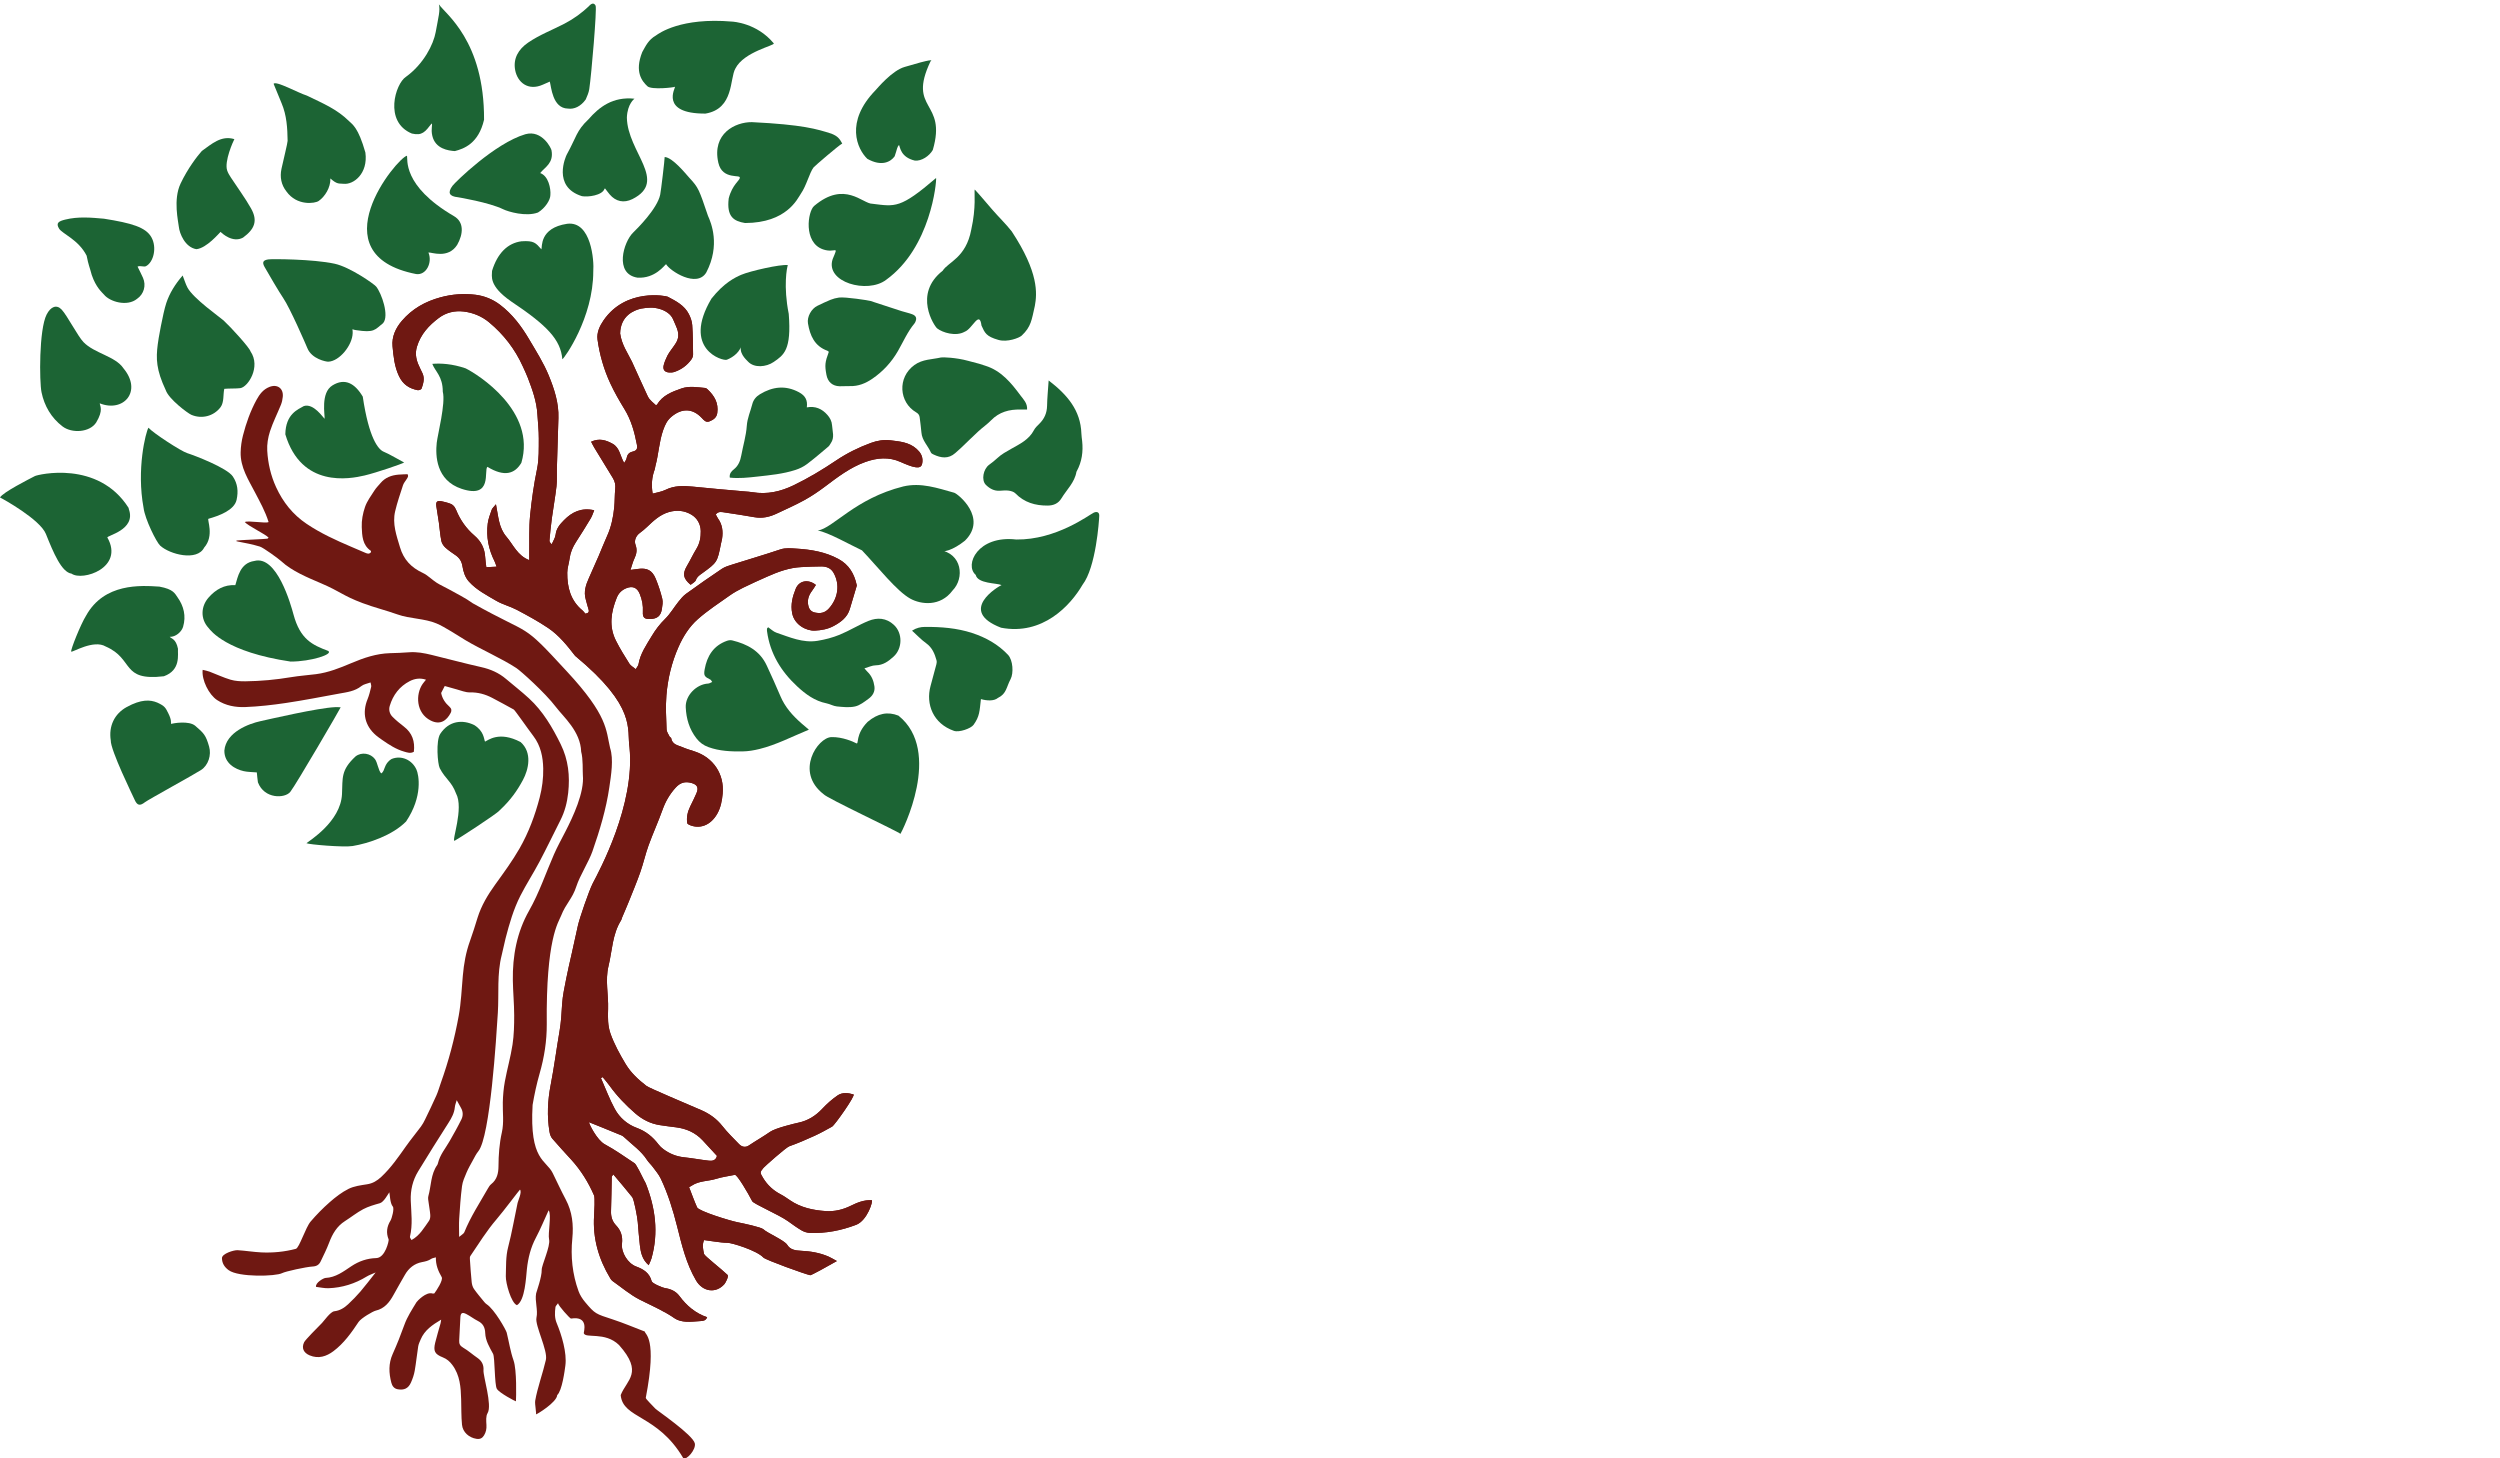 <?xml version="1.0" encoding="UTF-8" standalone="no"?>
<svg
   version="1.1"
   id="svg2"
   xml:space="preserve"
   width="582.2"
   height="339.653"
   viewBox="0 0 582.2 339.653"
   xmlns="http://www.w3.org/2000/svg"
   xmlns:svg="http://www.w3.org/2000/svg"
   xmlns:rdf="http://www.w3.org/1999/02/22-rdf-syntax-ns#"
   xmlns:cc="http://creativecommons.org/ns#"
   xmlns:dc="http://purl.org/dc/elements/1.1/"><defs
     id="defs6" /><g
     id="g10"
     transform="matrix(1.333,0,0,-1.333,0,339.653)"
     style="display:none"><g
       id="g12"
       transform="scale(0.1)"><g
         id="g14"
         transform="scale(10)" /><g
         id="g1210" /></g></g><g
     id="layer1"
     style="display:inline"><path
       d="m 1629.27,2446.28 c -41.28,-86.78 29.64,-68.06 4.01,-155.16 -5.86,-10.3 -19.7,-19.88 -31.51,-18.51 -24.79,5.85 -25.6,23.36 -27.54,27.32 -3.74,-3.74 -3.22,-7.07 -7.71,-19.82 -6.67,-9.49 -22.57,-18.72 -47.89,-4.4 -17.69,17.06 -39.63,64.4 14.32,120 3.18,3.29 28.85,34.56 51.19,40.9 47.89,14.31 49.07,12.44 45.13,9.67"
       style="fill:#1c6434;fill-opacity:1;fill-rule:nonzero;stroke:none"
       id="path98"
       transform="matrix(0.133,0,0,-0.133,0,339.653)" /><path
       d="m 1055.22,667.82 c -0.98,-0.601 -1.96,-1.199 -2.94,-1.8 7.99,-18.09 14.87,-36.782 24.31,-54.071 8.32,-15.23 21.8,-26.949 38.12,-32.961 16.21,-5.957 28.36,-15.789 38.44,-29.187 2.34,-3.11 5.35,-5.852 8.49,-8.18 10.74,-7.973 22.65,-12.832 36.18,-14.223 14.65,-1.519 29.16,-4.378 43.8,-5.976 5.96,-0.66 12.01,0.629 13.74,8.476 -8.53,9.25 -16.82,18.391 -25.28,27.383 -12.59,13.36 -28.34,20.301 -46.38,22.578 -9.51,1.2 -19.04,2.403 -28.51,3.879 -16.19,2.532 -30.28,9.711 -42.61,20.332 -17,14.66 -32.44,30.789 -45.56,49.078 -3.65,5.09 -7.85,9.793 -11.8,14.672 z m 93.15,1176.56 c 1.28,0.51 1.82,0.55 1.98,0.81 9.71,16.42 26.37,22.61 42.93,28.41 13.55,4.75 27.67,2.1 41.56,0.83 1.43,-0.13 2.94,-1.33 4.08,-2.39 11.93,-11.18 19.5,-24.03 17.04,-41.33 -1.23,-8.57 -7.25,-12.15 -13.95,-14.83 -5.91,-2.38 -9.61,2.25 -13.19,6.05 -16.06,16.98 -34.6,17.38 -52.77,2.46 -7.94,-6.53 -11.54,-14.35 -14.83,-23.67 -7.24,-20.53 -7.96,-42.3 -13.66,-63.05 -0.53,-1.92 -0.51,-4.01 -1.2,-5.86 -4.98,-13.31 -6.16,-26.95 -3.58,-42.35 7.55,2.13 15.52,3.17 22.33,6.54 15.47,7.67 31.34,7.48 47.87,5.73 30.16,-3.2 60.4,-5.61 90.61,-8.36 4.76,-0.44 9.57,-0.64 14.28,-1.44 25.41,-4.28 48.94,1.12 71.91,12.22 25.96,12.56 50.48,27.35 74.39,43.42 18.91,12.72 39.35,22.82 60.79,30.67 11,4.03 22.51,5.99 34.14,4.56 16.19,-1.97 32.72,-3.3 45.82,-15.04 6.57,-5.88 10.88,-12.73 10.29,-21.81 -0.56,-8.81 -3.69,-11.47 -12.34,-10.25 -3.9,0.54 -7.76,1.85 -11.49,3.2 -4.87,1.77 -9.66,3.8 -14.39,5.94 -20.6,9.29 -41.23,7.41 -61.78,0.05 -26.76,-9.57 -48.88,-26.72 -71.28,-43.54 -11.46,-8.6 -23.48,-16.67 -36.03,-23.55 -15.71,-8.62 -32.17,-15.87 -48.41,-23.52 -12.15,-5.72 -24.78,-8.53 -38.38,-6.13 -17.28,3.05 -34.62,5.71 -51.97,8.29 -5.34,0.79 -11.17,2.54 -15.82,-3.42 1.23,-2.31 2.26,-4.89 3.84,-7.08 7.76,-10.77 9.14,-22.77 7.17,-35.46 -0.43,-2.76 -1.26,-5.45 -1.81,-8.2 -6.56,-33.05 -6.55,-33.07 -32.91,-52.22 -4.46,-3.24 -8.97,-5.86 -11.09,-11.87 -1.24,-3.51 -6.15,-5.71 -9.27,-8.38 -13.45,11.4 -14.54,19.41 -6.04,33.75 5.67,9.58 10.34,19.77 16.16,29.26 5.91,9.63 7.79,20.22 7.6,30.94 -0.21,12.19 -6.07,22.81 -16.48,28.95 -12.02,7.07 -25.23,8.55 -39.33,4.45 -15.78,-4.6 -26.84,-15.2 -38.14,-25.94 -4,-3.79 -8.24,-7.41 -12.71,-10.63 -6.5,-4.7 -10.45,-13.1 -7.55,-20.83 3.26,-8.7 1.82,-16.18 -2.03,-24.14 -2.72,-5.64 -4.17,-11.9 -6.82,-19.77 5.33,0.7 9.08,1.19 12.83,1.71 16.16,2.27 25.24,-2.2 31.43,-17.23 4.67,-11.34 8.52,-23.14 11.46,-35.04 1.37,-5.55 0.23,-11.93 -0.68,-17.79 -1.87,-12.09 -8.02,-17.17 -20.24,-17.64 -10,-0.39 -13.7,2.38 -13.09,12.35 0.69,11.11 -1.29,21.38 -5.41,31.52 -4.57,11.27 -12.54,14.64 -23.81,10.02 -7.87,-3.23 -13.32,-8.74 -16.46,-16.48 -10.07,-24.91 -14.11,-50.21 -1.44,-75.34 6.99,-13.86 15.23,-27.11 23.52,-40.26 2.29,-3.65 6.76,-5.93 11.13,-9.6 2.27,3.9 4.39,6.04 4.8,8.46 3.14,18.7 13.82,33.85 23.21,49.52 6.55,10.92 14.13,21 23.45,30.1 9.01,8.81 15.48,20.16 23.43,30.11 3.96,4.96 8.14,10.07 13.22,13.75 20.67,14.94 41.54,29.61 62.74,43.78 5.52,3.69 12.35,5.61 18.8,7.66 27.77,8.81 55.77,16.93 83.36,26.24 9.63,3.24 19.04,1.99 28.3,1.45 25.57,-1.51 50.66,-5.71 73.71,-18.18 18.33,-9.91 27.62,-25.82 31.86,-45.44 0.08,-0.39 0.26,-0.83 0.16,-1.18 -4.06,-13.73 -8.03,-27.49 -12.27,-41.16 -4.45,-14.35 -15.15,-22.39 -27.91,-29.34 -10.68,-5.81 -21.8,-7.67 -33.36,-8.26 -14.51,-0.72 -35.41,9.98 -39.51,30.01 -3.19,15.57 0.62,29.58 6.07,43.12 5.87,14.6 22.17,17.55 35.38,6.83 -2.2,-3.37 -4.3,-7.03 -6.82,-10.36 -6.15,-8.09 -8.82,-16.82 -6.17,-26.95 1.59,-6.07 5.32,-9.77 11.34,-11.01 9.39,-1.93 17.14,-1.02 24.53,7.2 15.91,17.69 19.76,42.08 7.87,62.72 -4.72,8.21 -12.69,10.84 -21.43,10.84 -11.58,0 -23.16,-0.63 -34.73,-1.17 -21.11,-0.98 -40.57,-8.12 -59.6,-16.57 -14.23,-6.31 -28.45,-12.67 -42.41,-19.54 -8.19,-4.03 -16.28,-8.53 -23.72,-13.79 -18.85,-13.35 -38.37,-26.06 -55.62,-41.31 -14.91,-13.16 -25.68,-30.23 -33.89,-48.85 -11.91,-27 -18.66,-55.29 -21.06,-84.38 -1.64,-19.79 -0.41,-39.86 0.28,-59.79 0.16,-4.33 3.41,-8.6 5.44,-12.8 0.47,-0.97 2.45,-1.45 2.58,-2.33 1.75,-11.67 12.16,-12.62 20.2,-16.13 6.93,-3.01 14.28,-5.07 21.48,-7.48 32.45,-10.82 51.58,-39.71 48.54,-73.59 -1.12,-12.37 -3.33,-24.42 -9.63,-35.5 -11.38,-19.99 -30.69,-27.6 -49.39,-19.03 -1.04,0.48 -1.87,1.44 -2.97,2.3 -1.81,10.62 0.64,20.5 5.28,30.03 3.67,7.55 7.5,15.03 10.77,22.75 4.16,9.85 1.49,15.17 -8.72,18 -10.85,3 -19.41,0.99 -27.69,-8.13 -10.48,-11.54 -17.75,-24.14 -22.96,-38.69 -7.52,-21.02 -16.84,-41.39 -24.45,-62.37 -5.56,-15.35 -9.05,-31.43 -14.47,-46.83 -6.2,-17.62 -13.44,-34.87 -20.39,-52.221 -3.7,-9.239 -7.75,-18.329 -11.6,-27.5 -0.62,-1.457 -0.75,-3.188 -1.58,-4.5 -15.5,-24.539 -15.56,-53.329 -22.13,-80.321 -6.08,-25.019 0.16,-50.207 -0.71,-75.289 -0.52,-14.828 -0.72,-29.469 4.42,-43.64 6.67,-18.399 16.01,-35.379 26.05,-52.2 9.5,-15.937 22.57,-27.8 36.77,-38.789 4.97,-3.851 69.82,-30.949 96.1,-42.441 14.3,-6.25 26.79,-15.059 36.74,-27.738 8.81,-11.243 19.22,-21.27 29.18,-31.602 4.74,-4.918 11.07,-6.578 17.3,-2.379 12.24,8.231 25.14,15.5 37.24,23.918 9.44,6.582 43.39,14.621 49.64,15.961 16.53,3.531 29.97,11.992 41.57,24.371 8.09,8.621 17.12,16.66 26.85,23.328 8.25,5.66 18.39,4.582 27.84,1.703 4.06,-1.242 -32.74,-53.761 -37.59,-56.421 -10.12,-5.59 -20.23,-11.282 -30.74,-16.071 -14.49,-6.597 -29.15,-12.98 -44.16,-18.269 -5.67,-1.989 -42.72,-34.95 -45,-37.61 -6.78,-7.941 -6.29,-8.73 -0.9,-17.699 7.65,-12.711 17.97,-22.152 31.08,-28.961 5.64,-2.922 10.87,-6.699 16.16,-10.289 18.83,-12.781 40.26,-17.391 62.35,-18.922 15.32,-1.07 30.17,2.461 44.05,9.321 11.57,5.718 23.38,10.511 36.64,9.691 3.01,-0.191 -7.43,-35.551 -27.42,-43.102 -26.23,-9.918 -52.88,-15.16 -80.74,-14.148 -4.97,0.18 -10.34,1.918 -14.65,4.418 -8.26,4.793 -16,10.519 -23.78,16.109 -15.91,11.434 -60.23,30.262 -62.67,35.051 -7.21,14.102 -26.5,46.941 -30.4,46.121 -10.91,-2.301 -22.1,-3.68 -32.7,-7 -14.03,-4.379 -29.57,-3.199 -42.43,-11.711 -1.29,-0.859 -2.7,-1.539 -5,-2.84 4.66,-11.918 8.88,-23.847 14,-35.379 3,-6.742 57.71,-23.5 71.2,-26.152 10.16,-2.008 41.25,-8.59 44.97,-12.269 6.33,-6.278 37,-19.321 41.77,-27.321 4.99,-8.347 14.28,-9.816 23.19,-10.226 16.91,-0.774 33.37,-3.403 48.98,-10.184 4.22,-1.84 8.17,-4.316 14.71,-7.84 -15.45,-8.988 -45.18,-25.16 -46.66,-24.859 -8.72,1.75 -78.23,26.769 -82.1,31 -11.17,12.242 -55.46,25.941 -63.02,25.769 -9.98,-0.238 -36.9,4.5 -40.86,4.774 -3.69,-8.731 -1.51,-16.75 0,-24.281 0.66,-3.321 30.89,-26.731 41.12,-36.672 2.66,-2.59 -3.71,-14.18 -5.56,-16.258 -15.08,-16.973 -38.05,-13.172 -49.59,6.598 -17.23,29.492 -24.91,61.961 -33.1,94.5 -7.2,28.632 -15.91,56.91 -28.6,83.66 -3.52,7.422 -9.13,13.871 -14.05,20.57 -3.07,4.172 -7.13,7.652 -9.91,11.981 -10.12,15.839 -25.48,26.332 -38.86,38.832 -1.75,1.628 -3.62,3.386 -5.76,4.289 -15.04,6.308 -52.54,21.418 -57.18,23.238 0,-2.82 13.92,-31.328 27.72,-38.731 18.19,-9.769 35.09,-21.957 52.38,-33.367 2.49,-1.64 12.99,-22.261 16.52,-29.812 0.84,-1.797 2.08,-3.438 2.81,-5.289 16.84,-42.731 22.82,-86.34 10.03,-131.328 -1.03,-3.582 -2.82,-6.954 -4.89,-11.922 -11.79,10.371 -13.94,22.742 -15.47,35.101 -1.68,13.457 -2.45,27.02 -3.69,40.539 -0.92,9.93 -6.55,39.59 -9.64,43.489 -10.53,13.3 -21.65,26.14 -33.15,39.882 -1.61,-2.461 -2.68,-3.332 -2.7,-4.211 -0.46,-19.98 -0.56,-39.968 -1.29,-59.929 -0.35,-9.75 2.06,-18.02 8.86,-25.153 8.49,-8.898 11.81,-19.378 10.35,-31.859 -1.79,-15.367 10.17,-34.738 24.67,-40.09 13.02,-4.789 23.46,-11.238 27.33,-25.937 0.95,-3.621 18.69,-11.223 23.01,-11.852 10.33,-1.48 19.4,-5.601 25.59,-13.969 12.6,-17.031 28.09,-30.14 48.51,-37.132 -2.49,-5.95 -6.77,-6.438 -11.21,-6.661 -8.77,-0.449 -17.6,-1.769 -26.29,-1.117 -6.52,0.5 -13.87,2.059 -19.08,5.688 -19.18,13.332 -40.5,22.222 -61.12,32.722 -17.24,8.778 -32.34,21.789 -48.31,33.047 -1.56,1.102 -2.71,2.953 -3.73,4.641 -20.29,33.691 -30.83,69.93 -28.23,109.512 0.5,7.57 1.65,31.531 -0.01,35.379 -9.9,22.859 -22.89,43.839 -39.68,62.359 -11.255,12.43 -22.739,24.652 -33.634,37.402 -2.633,3.071 -4.07,7.699 -4.761,11.828 -4.59,27.481 -3.254,54.7 2.078,82.121 6.097,31.34 10.144,63.071 15.57,94.551 2.648,15.391 3.484,30.828 4.402,46.379 0.914,15.469 4.493,30.809 7.438,46.102 2.707,14.058 6.125,27.968 9.227,41.949 3.7,16.73 7.44,33.469 11.1,50.219 2.47,11.308 19.21,60.718 26,73.74 11.05,21.16 74.36,137.31 64.28,237.78 -4.94,32.37 13.21,70.59 -95.18,160.43 -13.923,18.01 -28.322,36.06 -47.357,48.85 -17.519,11.77 -36.211,21.92 -54.894,31.81 -11.579,6.12 -24.821,9.25 -36.047,15.87 -16.696,9.85 -34.309,18.71 -47.657,33.51 -7.046,7.82 -9.816,17.48 -11.441,27.26 -1.367,8.2 -5.066,14.03 -11.586,18.65 -6.172,4.36 -12.621,8.46 -18.148,13.55 -3.274,3 -6.285,7.44 -7.145,11.69 -2.125,10.52 -2.836,21.33 -4.32,32.01 -1.324,9.49 -2.922,18.94 -4.391,28.4 -1.254,8.07 1.129,10.6 8.969,9.12 4.312,-0.81 8.547,-2.07 12.77,-3.28 6.48,-1.84 10.23,-5.46 13.031,-12.35 6.969,-17.11 17.636,-32.27 31.73,-44.33 12.039,-10.31 18.192,-22.8 19.043,-38.36 0.297,-5.43 1.192,-10.82 1.918,-17.14 6.324,0.31 11.348,0.56 17.981,0.91 -1.493,3.99 -2.289,6.9 -3.61,9.54 -10.441,20.85 -14.863,42.89 -11.898,65.99 1.055,8.22 4.183,16.21 6.941,24.1 0.942,2.7 3.633,4.8 7.477,9.61 4.246,-21.34 4.867,-41.1 18.25,-56.7 12.148,-14.16 19.211,-33.1 40.047,-41.12 0,4.77 -0.055,8.56 0.007,12.33 0.352,21.96 -0.703,44.06 1.461,65.84 2.707,27.28 6.59,54.47 12.176,81.47 3.59,17.34 2.942,35.66 3.059,53.55 0.094,13.93 -1.649,27.85 -2.418,41.79 -1.262,22.67 -8.832,43.69 -16.879,64.57 -2.578,6.68 -5.715,13.16 -8.664,19.69 -13.688,30.36 -33.559,56.04 -59.113,77.25 -12.918,10.73 -28.43,17 -44.754,18.89 -15.192,1.76 -30.278,-1.63 -43.067,-11.19 -17.582,-13.16 -31.933,-28.68 -38.457,-50.48 -3.187,-10.66 -1.816,-20.5 2.149,-30.32 2.226,-5.53 5.09,-10.79 7.578,-16.21 4.195,-9.14 1.414,-18.06 -1.586,-26.7 -0.563,-1.61 -4.703,-3.27 -6.785,-2.86 -14.778,2.9 -25.778,9.88 -32.782,24.62 -7.988,16.81 -9.671,34.68 -11.3,52.25 -1.532,16.42 5.261,31.65 16.429,44.64 18.09,21.04 40.786,33.77 67.364,41.03 20.422,5.58 41.152,7.09 61.703,4.5 15.293,-1.94 30.113,-7.92 42.789,-17.55 21.308,-16.19 37.172,-37.16 50.59,-59.9 12.359,-20.97 25.617,-41.76 34.769,-64.15 9.586,-23.42 17.692,-47.99 16.813,-74.19 -0.989,-29.51 -1.856,-59.02 -2.696,-88.52 -0.293,-10.37 0.489,-20.84 -0.687,-31.1 -2.137,-18.63 -5.555,-37.11 -8.067,-55.7 -1.761,-13 -3.027,-26.08 -4.23,-39.14 -0.184,-2.02 1.18,-4.19 3.973,-6.57 2.363,5.63 6.144,11.09 6.797,16.9 1.214,10.93 7.718,18.18 14.66,25.25 14.135,14.42 30.675,22.4 52.915,17.38 -2.08,-4.96 -3.5,-9.89 -6.04,-14.14 -8.41,-14.03 -17.06,-27.93 -25.95,-41.66 -5.73,-8.87 -9.718,-18.2 -11.089,-28.75 -1.078,-8.3 -4.043,-16.49 -4.102,-24.74 -0.187,-25.58 5.774,-49.04 26.791,-66.23 1.79,-1.46 3.07,-3.53 4.83,-5.59 4.88,0.79 7.35,2.53 5.5,8.01 -1.9,5.66 -3.16,11.53 -4.82,17.28 -3.83,13.21 0.27,25.18 5.56,37.01 5.85,13.09 11.69,26.18 17.38,39.34 4.89,11.34 9.26,22.91 14.39,34.14 7.32,16.04 10.87,32.99 12.59,50.33 1.07,10.68 0.65,21.51 1.76,32.18 0.75,7.16 -0.47,13.32 -4.23,19.36 -10.92,17.62 -21.68,35.35 -32.43,53.07 -1.93,3.19 -3.54,6.58 -5.57,10.38 14.49,6.71 26.1,2.77 37.62,-3.56 12.59,-6.93 13.05,-21.2 20.22,-33.61 1.85,3.27 3.64,5.2 4.05,7.39 1.19,6.41 3.53,10.75 10.8,12.46 7.41,1.76 8.83,5.05 7.41,12.51 -4.15,21.66 -9.91,42.67 -21.66,61.81 -8.96,14.6 -17.55,29.56 -24.75,45.07 -11.32,24.38 -18.8,50.17 -22.44,76.82 -1.68,12.35 3.9,23.94 10.57,33.66 39.24,56.85 109.52,42.8 112.23,41.39 14.49,-7.58 29.32,-15.13 37.17,-30.54 3.01,-5.91 5.43,-12.69 5.88,-19.22 1.2,-17.1 1.31,-34.28 1.46,-51.44 0.03,-2.93 -1.27,-6.33 -3.02,-8.74 -7.45,-10.28 -17.34,-17.57 -29.36,-21.68 -2.94,-1.01 -6.32,-1.35 -9.42,-1.11 -8.05,0.6 -11.52,4.93 -9.62,12.89 1.39,5.75 3.99,11.27 6.52,16.66 2.7,5.78 12.24,17.26 15.34,22.86 8.42,15.28 0.7,25.55 -5.31,40.46 -3.79,9.41 -13.8,15.68 -23.93,18.55 -10.78,3.05 -19.9,2.55 -32.28,0.44 -12.4,-2.83 -35.92,-12.22 -36.64,-43.51 2.97,-20.27 13.07,-33.68 20.79,-49.61 7.87,-17.91 16.32,-35.56 24.34,-53.4 5.18,-11.52 5.2,-11.79 17.36,-22.5"
       style="display:inline;fill:#6f1812;fill-opacity:1;fill-rule:nonzero;stroke:none"
       id="path1615"
       transform="matrix(0.133,0,0,-0.133,0,339.653)" /><path
       d="m 1689.21,1972.96 c -15.45,-8.81 -38.75,-1.68 -48.28,5.82 -4.73,3.72 -42.58,60.08 9.71,100.96 9.38,15.27 40.9,22.38 50.03,72.11 8.81,39.08 4.89,65.36 6,70.13 4.46,-4.29 24.22,-27.74 31.3,-35.86 10.99,-12.6 23.12,-24.26 33.45,-37.35 47.66,-72.33 44.56,-108.93 40.55,-130.68 -5.67,-24.91 -6.48,-36.36 -23,-51.95 -4.34,-4.09 -25.42,-12.14 -40.89,-7.5 -21.47,6.13 -23.71,12.29 -29.52,25.09 -3.51,27.76 -15.98,-5.98 -29.35,-10.77"
       style="display:inline;fill:#1c6434;fill-opacity:1;fill-rule:nonzero;stroke:none"
       id="path30"
       transform="matrix(0.133,0,0,-0.133,0,339.653)" /><path
       d="m 1055.22,667.82 c -0.98,-0.601 -1.96,-1.199 -2.94,-1.8 7.99,-18.09 14.87,-36.782 24.31,-54.071 8.32,-15.23 21.8,-26.949 38.12,-32.961 16.21,-5.957 28.36,-15.789 38.44,-29.187 2.34,-3.11 5.35,-5.852 8.49,-8.18 10.74,-7.973 22.65,-12.832 36.18,-14.223 14.65,-1.519 29.16,-4.378 43.8,-5.976 5.96,-0.66 12.01,0.629 13.74,8.476 -8.53,9.25 -16.82,18.391 -25.28,27.383 -12.59,13.36 -28.34,20.301 -46.38,22.578 -9.51,1.2 -19.04,2.403 -28.51,3.879 -16.19,2.532 -30.28,9.711 -42.61,20.332 -17,14.66 -32.44,30.789 -45.56,49.078 -3.65,5.09 -7.85,9.793 -11.8,14.672 z m 93.15,1176.56 c 1.28,0.51 1.82,0.55 1.98,0.81 9.71,16.42 26.37,22.61 42.93,28.41 13.55,4.75 27.67,2.1 41.56,0.83 1.43,-0.13 2.94,-1.33 4.08,-2.39 11.93,-11.18 19.5,-24.03 17.04,-41.33 -1.23,-8.57 -7.25,-12.15 -13.95,-14.83 -5.91,-2.38 -9.61,2.25 -13.19,6.05 -16.06,16.98 -34.6,17.38 -52.77,2.46 -7.94,-6.53 -11.54,-14.35 -14.83,-23.67 -7.24,-20.53 -7.96,-42.3 -13.66,-63.05 -0.53,-1.92 -0.51,-4.01 -1.2,-5.86 -4.98,-13.31 -6.16,-26.95 -3.58,-42.35 7.55,2.13 15.52,3.17 22.33,6.54 15.47,7.67 31.34,7.48 47.87,5.73 30.16,-3.2 60.4,-5.61 90.61,-8.36 4.76,-0.44 9.57,-0.64 14.28,-1.44 25.41,-4.28 48.94,1.12 71.91,12.22 25.96,12.56 50.48,27.35 74.39,43.42 18.91,12.72 39.35,22.82 60.79,30.67 11,4.03 22.51,5.99 34.14,4.56 16.19,-1.97 32.72,-3.3 45.82,-15.04 6.57,-5.88 10.88,-12.73 10.29,-21.81 -0.56,-8.81 -3.69,-11.47 -12.34,-10.25 -3.9,0.54 -7.76,1.85 -11.49,3.2 -4.87,1.77 -9.66,3.8 -14.39,5.94 -20.6,9.29 -41.23,7.41 -61.78,0.05 -26.76,-9.57 -48.88,-26.72 -71.28,-43.54 -11.46,-8.6 -23.48,-16.67 -36.03,-23.55 -15.71,-8.62 -32.17,-15.87 -48.41,-23.52 -12.15,-5.72 -24.78,-8.53 -38.38,-6.13 -17.28,3.05 -34.62,5.71 -51.97,8.29 -5.34,0.79 -11.17,2.54 -15.82,-3.42 1.23,-2.31 2.26,-4.89 3.84,-7.08 7.76,-10.77 9.14,-22.77 7.17,-35.46 -0.43,-2.76 -1.26,-5.45 -1.81,-8.2 -6.56,-33.05 -6.55,-33.07 -32.91,-52.22 -4.46,-3.24 -8.97,-5.86 -11.09,-11.87 -1.24,-3.51 -6.15,-5.71 -9.27,-8.38 -13.45,11.4 -14.54,19.41 -6.04,33.75 5.67,9.58 10.34,19.77 16.16,29.26 5.91,9.63 7.79,20.22 7.6,30.94 -0.21,12.19 -6.07,22.81 -16.48,28.95 -12.02,7.07 -25.23,8.55 -39.33,4.45 -15.78,-4.6 -26.84,-15.2 -38.14,-25.94 -4,-3.79 -8.24,-7.41 -12.71,-10.63 -6.5,-4.7 -10.45,-13.1 -7.55,-20.83 3.26,-8.7 1.82,-16.18 -2.03,-24.14 -2.72,-5.64 -4.17,-11.9 -6.82,-19.77 5.33,0.7 9.08,1.19 12.83,1.71 16.16,2.27 25.24,-2.2 31.43,-17.23 4.67,-11.34 8.52,-23.14 11.46,-35.04 1.37,-5.55 0.23,-11.93 -0.68,-17.79 -1.87,-12.09 -8.02,-17.17 -20.24,-17.64 -10,-0.39 -13.7,2.38 -13.09,12.35 0.69,11.11 -1.29,21.38 -5.41,31.52 -4.57,11.27 -12.54,14.64 -23.81,10.02 -7.87,-3.23 -13.32,-8.74 -16.46,-16.48 -10.07,-24.91 -14.11,-50.21 -1.44,-75.34 6.99,-13.86 15.23,-27.11 23.52,-40.26 2.29,-3.65 6.76,-5.93 11.13,-9.6 2.27,3.9 4.39,6.04 4.8,8.46 3.14,18.7 13.82,33.85 23.21,49.52 6.55,10.92 14.13,21 23.45,30.1 9.01,8.81 15.48,20.16 23.43,30.11 3.96,4.96 8.14,10.07 13.22,13.75 20.67,14.94 41.54,29.61 62.74,43.78 5.52,3.69 12.35,5.61 18.8,7.66 27.77,8.81 55.77,16.93 83.36,26.24 9.63,3.24 19.04,1.99 28.3,1.45 25.57,-1.51 50.66,-5.71 73.71,-18.18 18.33,-9.91 27.62,-25.82 31.86,-45.44 0.08,-0.39 0.26,-0.83 0.16,-1.18 -4.06,-13.73 -8.03,-27.49 -12.27,-41.16 -4.45,-14.35 -15.15,-22.39 -27.91,-29.34 -10.68,-5.81 -21.8,-7.67 -33.36,-8.26 -14.51,-0.72 -35.41,9.98 -39.51,30.01 -3.19,15.57 0.62,29.58 6.07,43.12 5.87,14.6 22.17,17.55 35.38,6.83 -2.2,-3.37 -4.3,-7.03 -6.82,-10.36 -6.15,-8.09 -8.82,-16.82 -6.17,-26.95 1.59,-6.07 5.32,-9.77 11.34,-11.01 9.39,-1.93 17.14,-1.02 24.53,7.2 15.91,17.69 19.76,42.08 7.87,62.72 -4.72,8.21 -12.69,10.84 -21.43,10.84 -11.58,0 -23.16,-0.63 -34.73,-1.17 -21.11,-0.98 -40.57,-8.12 -59.6,-16.57 -14.23,-6.31 -28.45,-12.67 -42.41,-19.54 -8.19,-4.03 -16.28,-8.53 -23.72,-13.79 -18.85,-13.35 -38.37,-26.06 -55.62,-41.31 -14.91,-13.16 -25.68,-30.23 -33.89,-48.85 -11.91,-27 -18.66,-55.29 -21.06,-84.38 -1.64,-19.79 -0.41,-39.86 0.28,-59.79 0.16,-4.33 3.41,-8.6 5.44,-12.8 0.47,-0.97 2.45,-1.45 2.58,-2.33 1.75,-11.67 12.16,-12.62 20.2,-16.13 6.93,-3.01 14.28,-5.07 21.48,-7.48 32.45,-10.82 51.58,-39.71 48.54,-73.59 -1.12,-12.37 -3.33,-24.42 -9.63,-35.5 -11.38,-19.99 -30.69,-27.6 -49.39,-19.03 -1.04,0.48 -1.87,1.44 -2.97,2.3 -1.81,10.62 0.64,20.5 5.28,30.03 3.67,7.55 7.5,15.03 10.77,22.75 4.16,9.85 1.49,15.17 -8.72,18 -10.85,3 -19.41,0.99 -27.69,-8.13 -10.48,-11.54 -17.75,-24.14 -22.96,-38.69 -7.52,-21.02 -16.84,-41.39 -24.45,-62.37 -5.56,-15.35 -9.05,-31.43 -14.47,-46.83 -6.2,-17.62 -13.44,-34.87 -20.39,-52.221 -3.7,-9.239 -7.75,-18.329 -11.6,-27.5 -0.62,-1.457 -0.75,-3.188 -1.58,-4.5 -15.5,-24.539 -15.56,-53.329 -22.13,-80.321 -6.08,-25.019 0.16,-50.207 -0.71,-75.289 -0.52,-14.828 -0.72,-29.469 4.42,-43.64 6.67,-18.399 16.01,-35.379 26.05,-52.2 9.5,-15.937 22.57,-27.8 36.77,-38.789 4.97,-3.851 69.82,-30.949 96.1,-42.441 14.3,-6.25 26.79,-15.059 36.74,-27.738 8.81,-11.243 19.22,-21.27 29.18,-31.602 4.74,-4.918 11.07,-6.578 17.3,-2.379 12.24,8.231 25.14,15.5 37.24,23.918 9.44,6.582 43.39,14.621 49.64,15.961 16.53,3.531 29.97,11.992 41.57,24.371 8.09,8.621 17.12,16.66 26.85,23.328 8.25,5.66 18.39,4.582 27.84,1.703 4.06,-1.242 -32.74,-53.761 -37.59,-56.421 -10.12,-5.59 -20.23,-11.282 -30.74,-16.071 -14.49,-6.597 -29.15,-12.98 -44.16,-18.269 -5.67,-1.989 -42.72,-34.95 -45,-37.61 -6.78,-7.941 -6.29,-8.73 -0.9,-17.699 7.65,-12.711 17.97,-22.152 31.08,-28.961 5.64,-2.922 10.87,-6.699 16.16,-10.289 18.83,-12.781 40.26,-17.391 62.35,-18.922 15.32,-1.07 30.17,2.461 44.05,9.321 11.57,5.718 23.38,10.511 36.64,9.691 3.01,-0.191 -7.43,-35.551 -27.42,-43.102 -26.23,-9.918 -52.88,-15.16 -80.74,-14.148 -4.97,0.18 -10.34,1.918 -14.65,4.418 -8.26,4.793 -16,10.519 -23.78,16.109 -15.91,11.434 -60.23,30.262 -62.67,35.051 -7.21,14.102 -26.5,46.941 -30.4,46.121 -10.91,-2.301 -22.1,-3.68 -32.7,-7 -14.03,-4.379 -29.57,-3.199 -42.43,-11.711 -1.29,-0.859 -2.7,-1.539 -5,-2.84 4.66,-11.918 8.88,-23.847 14,-35.379 3,-6.742 57.71,-23.5 71.2,-26.152 10.16,-2.008 41.25,-8.59 44.97,-12.269 6.33,-6.278 37,-19.321 41.77,-27.321 4.99,-8.347 14.28,-9.816 23.19,-10.226 16.91,-0.774 33.37,-3.403 48.98,-10.184 4.22,-1.84 8.17,-4.316 14.71,-7.84 -15.45,-8.988 -45.18,-25.16 -46.66,-24.859 -8.72,1.75 -78.23,26.769 -82.1,31 -11.17,12.242 -55.46,25.941 -63.02,25.769 -9.98,-0.238 -36.9,4.5 -40.86,4.774 -3.69,-8.731 -1.51,-16.75 0,-24.281 0.66,-3.321 30.89,-26.731 41.12,-36.672 2.66,-2.59 -3.71,-14.18 -5.56,-16.258 -15.08,-16.973 -38.05,-13.172 -49.59,6.598 -17.23,29.492 -24.91,61.961 -33.1,94.5 -7.2,28.632 -15.91,56.91 -28.6,83.66 -3.52,7.422 -9.13,13.871 -14.05,20.57 -3.07,4.172 -7.13,7.652 -9.91,11.981 -10.12,15.839 -25.48,26.332 -38.86,38.832 -1.75,1.628 -3.62,3.386 -5.76,4.289 -15.04,6.308 -52.54,21.418 -57.18,23.238 0,-2.82 13.92,-31.328 27.72,-38.731 18.19,-9.769 35.09,-21.957 52.38,-33.367 2.49,-1.64 12.99,-22.261 16.52,-29.812 0.84,-1.797 2.08,-3.438 2.81,-5.289 16.84,-42.731 22.82,-86.34 10.03,-131.328 -1.03,-3.582 -2.82,-6.954 -4.89,-11.922 -11.79,10.371 -13.94,22.742 -15.47,35.101 -1.68,13.457 -2.45,27.02 -3.69,40.539 -0.92,9.93 -6.55,39.59 -9.64,43.489 -10.53,13.3 -21.65,26.14 -33.15,39.882 -1.61,-2.461 -2.68,-3.332 -2.7,-4.211 -0.46,-19.98 -0.56,-39.968 -1.29,-59.929 -0.35,-9.75 2.06,-18.02 8.86,-25.153 8.49,-8.898 11.81,-19.378 10.35,-31.859 -1.79,-15.367 10.17,-34.738 24.67,-40.09 13.02,-4.789 23.46,-11.238 27.33,-25.937 0.95,-3.621 18.69,-11.223 23.01,-11.852 10.33,-1.48 19.4,-5.601 25.59,-13.969 12.6,-17.031 28.09,-30.14 48.51,-37.132 -2.49,-5.95 -6.77,-6.438 -11.21,-6.661 -8.77,-0.449 -17.6,-1.769 -26.29,-1.117 -6.52,0.5 -13.87,2.059 -19.08,5.688 -19.18,13.332 -40.5,22.222 -61.12,32.722 -17.24,8.778 -32.34,21.789 -48.31,33.047 -1.56,1.102 -2.71,2.953 -3.73,4.641 -20.29,33.691 -30.83,69.93 -28.23,109.512 0.5,7.57 1.65,31.531 -0.01,35.379 -9.9,22.859 -22.89,43.839 -39.68,62.359 -11.255,12.43 -22.739,24.652 -33.634,37.402 -2.633,3.071 -4.07,7.699 -4.761,11.828 -4.59,27.481 -3.254,54.7 2.078,82.121 6.097,31.34 10.144,63.071 15.57,94.551 2.648,15.391 3.484,30.828 4.402,46.379 0.914,15.469 4.493,30.809 7.438,46.102 2.707,14.058 6.125,27.968 9.227,41.949 3.7,16.73 7.44,33.469 11.1,50.219 2.47,11.308 19.21,60.718 26,73.74 11.05,21.16 74.36,137.31 64.28,237.78 -4.94,32.37 13.21,70.59 -95.18,160.43 -13.923,18.01 -28.322,36.06 -47.357,48.85 -17.519,11.77 -36.211,21.92 -54.894,31.81 -11.579,6.12 -24.821,9.25 -36.047,15.87 -16.696,9.85 -34.309,18.71 -47.657,33.51 -7.046,7.82 -9.816,17.48 -11.441,27.26 -1.367,8.2 -5.066,14.03 -11.586,18.65 -6.172,4.36 -12.621,8.46 -18.148,13.55 -3.274,3 -6.285,7.44 -7.145,11.69 -2.125,10.52 -2.836,21.33 -4.32,32.01 -1.324,9.49 -2.922,18.94 -4.391,28.4 -1.254,8.07 1.129,10.6 8.969,9.12 4.312,-0.81 8.547,-2.07 12.77,-3.28 6.48,-1.84 10.23,-5.46 13.031,-12.35 6.969,-17.11 17.636,-32.27 31.73,-44.33 12.039,-10.31 18.192,-22.8 19.043,-38.36 0.297,-5.43 1.192,-10.82 1.918,-17.14 6.324,0.31 11.348,0.56 17.981,0.91 -1.493,3.99 -2.289,6.9 -3.61,9.54 -10.441,20.85 -14.863,42.89 -11.898,65.99 1.055,8.22 4.183,16.21 6.941,24.1 0.942,2.7 3.633,4.8 7.477,9.61 4.246,-21.34 4.867,-41.1 18.25,-56.7 12.148,-14.16 19.211,-33.1 40.047,-41.12 0,4.77 -0.055,8.56 0.007,12.33 0.352,21.96 -0.703,44.06 1.461,65.84 2.707,27.28 6.59,54.47 12.176,81.47 3.59,17.34 2.942,35.66 3.059,53.55 0.094,13.93 -1.649,27.85 -2.418,41.79 -1.262,22.67 -8.832,43.69 -16.879,64.57 -2.578,6.68 -5.715,13.16 -8.664,19.69 -13.688,30.36 -33.559,56.04 -59.113,77.25 -12.918,10.73 -28.43,17 -44.754,18.89 -15.192,1.76 -30.278,-1.63 -43.067,-11.19 -17.582,-13.16 -31.933,-28.68 -38.457,-50.48 -3.187,-10.66 -1.816,-20.5 2.149,-30.32 2.226,-5.53 5.09,-10.79 7.578,-16.21 4.195,-9.14 1.414,-18.06 -1.586,-26.7 -0.563,-1.61 -4.703,-3.27 -6.785,-2.86 -14.778,2.9 -25.778,9.88 -32.782,24.62 -7.988,16.81 -9.671,34.68 -11.3,52.25 -1.532,16.42 5.261,31.65 16.429,44.64 18.09,21.04 40.786,33.77 67.364,41.03 20.422,5.58 41.152,7.09 61.703,4.5 15.293,-1.94 30.113,-7.92 42.789,-17.55 21.308,-16.19 37.172,-37.16 50.59,-59.9 12.359,-20.97 25.617,-41.76 34.769,-64.15 9.586,-23.42 17.692,-47.99 16.813,-74.19 -0.989,-29.51 -1.856,-59.02 -2.696,-88.52 -0.293,-10.37 0.489,-20.84 -0.687,-31.1 -2.137,-18.63 -5.555,-37.11 -8.067,-55.7 -1.761,-13 -3.027,-26.08 -4.23,-39.14 -0.184,-2.02 1.18,-4.19 3.973,-6.57 2.363,5.63 6.144,11.09 6.797,16.9 1.214,10.93 7.718,18.18 14.66,25.25 14.135,14.42 30.675,22.4 52.915,17.38 -2.08,-4.96 -3.5,-9.89 -6.04,-14.14 -8.41,-14.03 -17.06,-27.93 -25.95,-41.66 -5.73,-8.87 -9.718,-18.2 -11.089,-28.75 -1.078,-8.3 -4.043,-16.49 -4.102,-24.74 -0.187,-25.58 5.774,-49.04 26.791,-66.23 1.79,-1.46 3.07,-3.53 4.83,-5.59 4.88,0.79 7.35,2.53 5.5,8.01 -1.9,5.66 -3.16,11.53 -4.82,17.28 -3.83,13.21 0.27,25.18 5.56,37.01 5.85,13.09 11.69,26.18 17.38,39.34 4.89,11.34 9.26,22.91 14.39,34.14 7.32,16.04 10.87,32.99 12.59,50.33 1.07,10.68 0.65,21.51 1.76,32.18 0.75,7.16 -0.47,13.32 -4.23,19.36 -10.92,17.62 -21.68,35.35 -32.43,53.07 -1.93,3.19 -3.54,6.58 -5.57,10.38 14.49,6.71 26.1,2.77 37.62,-3.56 12.59,-6.93 13.05,-21.2 20.22,-33.61 1.85,3.27 3.64,5.2 4.05,7.39 1.19,6.41 3.53,10.75 10.8,12.46 7.41,1.76 8.83,5.05 7.41,12.51 -4.15,21.66 -9.91,42.67 -21.66,61.81 -8.96,14.6 -17.55,29.56 -24.75,45.07 -11.32,24.38 -18.8,50.17 -22.44,76.82 -1.68,12.35 3.9,23.94 10.57,33.66 39.24,56.85 109.52,42.8 112.23,41.39 14.49,-7.58 29.32,-15.13 37.17,-30.54 3.01,-5.91 5.43,-12.69 5.88,-19.22 1.2,-17.1 1.31,-34.28 1.46,-51.44 0.03,-2.93 -1.27,-6.33 -3.02,-8.74 -7.45,-10.28 -17.34,-17.57 -29.36,-21.68 -2.94,-1.01 -6.32,-1.35 -9.42,-1.11 -8.05,0.6 -11.52,4.93 -9.62,12.89 1.39,5.75 3.99,11.27 6.52,16.66 2.7,5.78 12.24,17.26 15.34,22.86 8.42,15.28 0.7,25.55 -5.31,40.46 -3.79,9.41 -13.8,15.68 -23.93,18.55 -10.78,3.05 -19.9,2.55 -32.28,0.44 -12.4,-2.83 -35.92,-12.22 -36.64,-43.51 2.97,-20.27 13.07,-33.68 20.79,-49.61 7.87,-17.91 16.32,-35.56 24.34,-53.4 5.18,-11.52 5.2,-11.79 17.36,-22.5"
       style="display:inline;fill:#6f1812;fill-opacity:1;fill-rule:nonzero;stroke:none"
       id="path24"
       transform="matrix(0.133,0,0,-0.133,0,339.653)" /><path
       d="m 720.59,382.48 c 14.558,8.02 21.89,21.532 30.609,33.668 1.891,2.633 2.414,6.864 2.192,10.262 -0.469,7.121 -1.969,14.149 -2.828,21.238 -0.469,3.903 -1.543,8.133 -0.543,11.711 5.113,18.231 4.011,38.262 15.632,54.621 0.672,0.942 1.008,2.18 1.289,3.34 3.524,14.711 13.364,26.059 20.594,38.809 7.059,12.43 14.141,24.883 20.422,37.711 3.016,6.16 3.063,13.16 -0.543,19.609 -2.281,4.09 -4.519,8.192 -7.711,13.973 -1.367,-4.883 -2.933,-8.422 -3.269,-12.094 -0.95,-10.289 -5.524,-18.808 -11.008,-27.367 -18.047,-28.18 -35.801,-56.551 -53.231,-85.121 -9.57,-15.68 -13.668,-33.078 -12.961,-51.461 0.813,-21.059 3.688,-42.117 -1.421,-63.078 -0.383,-1.582 1.75,-3.789 2.777,-5.821 z m 51.844,-139.371 c -15.219,-9.019 -29.079,-18.437 -35.844,-34.66 -1.66,-3.98 -3.664,-8 -4.332,-12.187 -2.266,-14.203 -3.613,-28.543 -6.11,-42.684 -1.222,-6.988 -3.621,-13.906 -6.492,-20.406 -4.652,-10.531 -12.093,-13.961 -23.293,-11.953 -6.41,1.16 -9.625,5.769 -11.09,11.32 -4.476,16.961 -5.226,33.652 2.274,50.359 7.488,16.692 14.281,33.743 20.437,50.973 5.149,14.41 13.493,26.899 21.27,39.789 1.031,1.699 16.883,18.899 28.121,15.219 1.035,-0.34 2.336,0.109 3.09,0.16 3.57,4.672 15.988,23.32 12.918,28.602 -6.059,10.429 -10.563,21.238 -10.192,34.57 -3.785,-1.172 -6.246,-1.379 -8.003,-2.59 -5.04,-3.48 -10.43,-4.652 -16.481,-5.789 -12.992,-2.453 -23.016,-10.434 -29.684,-22.152 -6.707,-11.789 -13.535,-23.508 -20.066,-35.41 -7.125,-12.969 -15.769,-23.879 -31.273,-27.438 -4.59,-1.051 -25.407,-13.062 -29.84,-19.75 -12.5,-18.871 -25.821,-37.551 -44.106,-51.23 -11.988,-8.961 -25.992,-13.864 -41.613,-7.25 -10.48,4.429 -14.555,12.73 -9.594,23 2.055,4.238 23.785,26.168 31.289,33.687 3.043,3.043 14.715,19.793 21.516,20.52 9.445,1.023 17.434,5.863 24.203,12.242 7.547,7.097 14.879,14.508 21.613,22.371 8.684,10.137 16.684,20.848 26.575,33.328 -6.579,-2.949 -11.457,-4.559 -15.711,-7.16 -20.516,-12.559 -42.746,-19.559 -66.707,-20.43 -7.399,-0.269 -14.871,1.539 -21.965,2.36 -1.496,7.171 13.14,15.46 16.597,15.621 17.84,0.828 31.25,11.211 45.133,20.449 13.321,8.879 27.707,13.898 43.766,14.32 15.883,0.422 22.398,30.762 21.656,32.59 -4.754,11.648 -3.277,22.52 3.289,33.129 2.274,3.68 7.004,21.062 3.981,24.531 -4.981,5.711 -5.125,21.719 -6.059,24.942 -2.207,-2.832 -9.453,-17.114 -16.605,-19.133 -9.922,-2.809 -20.094,-5.66 -29.129,-10.438 -11.18,-5.922 -21.176,-14.031 -31.914,-20.832 -14.25,-9.039 -21.993,-22.488 -27.778,-37.82 -4.222,-11.188 -9.633,-21.938 -14.785,-32.75 -2.715,-5.699 -6.82,-8.59 -13.961,-8.981 -11.898,-0.668 -47.851,-8.609 -53.422,-11.539 -11.211,-5.898 -76.234,-7.597 -93.687,5.09 -7.215,5.242 -11.633,11.852 -11.797,21 -0.145,8.071 21.098,14.41 27.355,14.031 13.926,-0.839 27.77,-3.23 41.696,-3.878 20.383,-0.942 40.609,1.007 60.418,6.269 5.879,1.559 17.035,37.461 25.754,47.68 10.308,12.078 21.546,23.531 33.488,33.988 10.125,8.883 21.098,17.41 33.058,23.352 9.735,4.839 21.387,6.257 32.372,7.988 9.988,1.57 17.386,6.031 24.785,12.922 17.125,15.969 30.113,34.98 43.472,53.859 8.289,11.731 17.516,22.789 26.071,34.328 2.828,3.821 5.136,8.09 7.211,12.383 6.777,14.008 13.57,28.027 19.886,42.258 3.059,6.891 5.012,14.262 7.559,21.371 13.773,38.43 24.195,77.832 31.457,117.91 4.184,23.078 5.109,46.781 7.195,70.219 1.848,20.781 5.36,41.109 12.543,60.801 4.91,13.441 9,27.179 13.293,40.84 6.66,21.218 17.856,39.871 30.789,57.83 14.914,20.71 30.149,41.38 42.785,63.49 15.879,27.78 27.086,57.96 35.137,88.9 4.281,16.44 6.586,33.95 6.231,50.91 -0.418,19.95 -4.289,39.74 -17.145,56.69 -10.309,13.57 -32.402,45.45 -34.406,46.55 -12.586,6.92 -25.168,13.86 -37.903,20.5 -12.183,6.34 -24.882,9.88 -39.019,9.54 -7.672,-0.18 -15.457,3.3 -23.148,5.31 -6.868,1.8 -13.665,3.83 -20.817,5.86 -2.43,-4.72 -4.391,-8.51 -6.281,-12.19 1.89,-9.94 7.289,-17.64 14.574,-24.08 3.582,-3.17 4.188,-6.81 2.191,-10.67 -6.996,-13.56 -18.304,-21.91 -34.98,-13.56 -26.059,13.07 -26.738,46.01 -14.242,64.11 1.523,2.21 3.344,4.21 5.914,7.43 -10.742,3.62 -20.277,1.7 -28.465,-2.49 -17.836,-9.15 -29.324,-24.29 -35.039,-43.45 -2.047,-6.87 -0.207,-13.91 4.828,-18.97 6.149,-6.18 12.961,-11.76 19.902,-17.07 14.844,-11.32 19.684,-26.22 17.497,-44.23 -6.02,-3.36 -11.368,-1.28 -16.649,0.21 -14.433,4.08 -26.781,12.15 -38.894,20.62 -3.598,2.52 -7.239,5.01 -10.582,7.86 -19.59,16.64 -24.739,39.46 -14.957,63.32 2.851,6.94 4.57,14.38 6.378,21.71 0.5,1.99 -0.562,4.37 -1.089,7.71 -5.965,-2.24 -11.95,-3.04 -15.973,-6.27 -11.617,-9.35 -25.566,-10.81 -39.231,-13.32 -30.953,-5.68 -61.871,-11.72 -92.98,-16.36 -23.605,-3.51 -47.457,-6.24 -71.277,-7.16 -17.082,-0.65 -34.243,2.44 -49.246,12.25 -14.368,9.41 -27.297,35.25 -25.293,52.94 4.132,-1.06 8.242,-1.74 12.054,-3.18 12.301,-4.64 24.246,-10.38 36.809,-14.1 8.223,-2.43 17.273,-2.91 25.941,-2.82 26.797,0.28 53.41,2.81 79.887,7.23 14.543,2.43 29.32,3.42 43.965,5.31 21.621,2.8 41.683,10.85 61.535,19.26 21.797,9.24 43.891,16.8 67.855,17.47 11.149,0.31 22.309,0.66 33.422,1.55 13.379,1.07 26.289,-1.42 39.086,-4.51 29.035,-7.02 57.871,-14.88 87.008,-21.41 16.387,-3.66 30.984,-10 43.738,-20.85 13.336,-11.35 27.235,-22.08 40.102,-33.93 24.496,-22.55 40.984,-50.73 55.555,-80.36 13.363,-27.18 16.32,-55.35 13.082,-85.11 -1.852,-17.01 -5.985,-32.86 -13.672,-48.01 -12.278,-24.2 -23.973,-48.69 -36.66,-72.66 -10.629,-20.09 -23.067,-39.23 -33.371,-59.48 -11.993,-23.559 -19.317,-48.988 -25.926,-74.539 -2.504,-9.672 -4.254,-19.539 -6.742,-29.211 -8.606,-33.399 -4.7,-67.629 -6.829,-101.461 -2.636,-41.879 -13.285,-216.457 -34.117,-242.109 -3.965,-4.879 -6.765,-10.75 -9.832,-16.321 -3.828,-6.969 -7.832,-13.898 -10.914,-21.211 -3.23,-7.636 -6.812,-15.527 -7.855,-23.609 -2.442,-18.981 -3.711,-38.117 -4.95,-57.219 -0.613,-9.441 -0.105,-18.961 -0.105,-31.648 4.516,3.918 8.012,5.5 9.055,8.078 10.965,27.121 26.953,51.492 41.343,76.73 1.571,2.758 3.364,5.7 5.797,7.59 10.25,8.012 12.649,19.531 12.711,31.11 0.114,20.07 1.5,39.921 5.914,59.48 3.942,17.461 1.231,35.02 1.657,52.539 0.296,12.281 1.382,24.68 3.613,36.75 3.98,21.582 10.109,42.789 13.402,64.449 2.563,16.864 2.949,34.192 2.914,51.313 -0.043,20.347 -2.031,40.679 -2.351,61.039 -0.676,43.051 7.074,84.488 28.484,122.23 17.856,31.469 29.148,65.65 43.574,98.54 5.907,13.47 13.047,26.42 19.778,39.53 13.691,26.66 33.611,68.76 30.761,99.37 -0.58,6.21 0.63,28.19 -2.96,40.81 -1.09,35.73 -31.036,60.9 -44.028,78.04 -19.41,25.6 -62.082,63.56 -69.359,68.36 -25.633,16.88 -62.871,33.04 -89.176,48.84 -13.934,8.36 -35.668,22.96 -50.684,29.32 -20.918,8.86 -46.722,8.07 -68.109,15.71 -20.258,7.25 -41.297,12.34 -61.406,19.94 -35.469,13.38 -38.157,19.91 -73.008,34.81 -23.199,9.91 -50.871,21.34 -69.36,38.53 -4.617,4.29 -31.332,23.79 -37.414,25.62 -27.281,8.21 -48.187,8.87 -39.64,10.71 2.707,0.58 50.219,2.43 52.887,3.16 0.664,0.18 1.152,1 1.992,1.76 -5.059,5.92 -35.782,20.42 -41.68,27.31 5.781,3.14 36.426,-2.84 41.684,0.01 -5.891,18.89 -15.09,35.19 -23.852,52.03 -11.406,21.92 -25.754,43.8 -25.074,70.22 0.25,9.85 1.621,19.88 4.074,29.42 5.563,21.64 12.992,42.68 23.773,62.41 5.293,9.68 11.52,18.08 22.305,22.43 13.903,5.6 25.176,-2.33 23.613,-17.27 -0.492,-4.7 -1.48,-9.52 -3.23,-13.88 -6.273,-15.55 -13.984,-30.6 -19.145,-46.49 -3.488,-10.77 -5.476,-22.75 -4.832,-34 1.254,-21.97 6.243,-43.67 15.45,-63.71 11.996,-26.12 29.195,-48.01 53.742,-64.46 24.402,-16.36 50.687,-28.38 77.437,-39.8 8.078,-3.46 16.121,-6.99 24.223,-10.38 3.641,-1.52 7.445,-3.45 10.687,0.65 0,0.94 0.301,2.14 -0.042,2.37 -14.989,10.14 -15.399,26.54 -16.012,41.64 -0.481,11.7 1.875,24.08 5.719,35.22 3.55,10.3 10.511,19.49 16.46,28.85 2.981,4.68 7.059,8.66 10.649,12.95 8.238,9.85 19.269,13.83 31.625,14.86 5.105,0.42 10.25,0.49 15.684,0.73 2.269,-3.6 -0.071,-6.4 -2.04,-9.38 -2.136,-3.25 -4.746,-6.42 -5.918,-10.03 -4.89,-15.09 -10.109,-30.15 -13.726,-45.57 -5.145,-21.89 2.336,-42.27 8.527,-63.07 6.473,-21.73 19.727,-35.42 39.746,-44.74 8.864,-4.13 15.996,-11.82 24.364,-17.21 6.636,-4.29 14.035,-7.37 20.945,-11.27 14.234,-8.03 29.172,-15.13 42.289,-24.71 106.195,-59.59 82.707,-30.05 164.547,-119.04 72.663,-78.16 68.613,-103.16 75.963,-134.31 6.44,-19.84 1.76,-47.59 -1.31,-68.74 -5.61,-38.6 -16.81,-75.56 -29.57,-112.22 -6.29,-18.08 -22.25,-43.02 -28.12,-61.24 -7.23,-22.411 -18.334,-29.848 -26.869,-51.739 -4.418,-11.332 -26.571,-39.93 -25.02,-189.93 0.149,-29.25 -4.398,-58 -12.531,-86.269 -5.168,-17.981 -9.11,-36.41 -12.262,-54.864 -5.754,-97.878 23.719,-96.039 35.156,-119.32 7.567,-15.398 14.719,-31.027 22.782,-46.168 11.544,-21.672 13.964,-44.57 11.594,-68.578 -3.11,-31.402 0.12,-62.262 10.87,-92.004 2.51,-6.937 6.82,-13.609 11.61,-19.308 17.53,-20.829 18.23,-20.399 48.41,-30.29 18.88,-6.191 37.22,-14.019 56.13,-21.25 0,-5.402 22.07,-9.941 1.62,-115.98 -0.4,-1.949 12.83,-14.48 16.75,-18.949 2.75,-3.152 65.83,-45.859 69.13,-60.859 2.39,-10.871 -14.82,-30.223 -20.26,-25.801 C 1151.2,77.43 1090.68,69.172 1086.83,111.012 c 10.75,27.187 40.18,39.078 -2.91,87.629 -24.61,24.109 -59.2,10.828 -61.76,20.879 -0.4,1.55 9.9,30.679 -22.441,25.46 -1.977,0.301 -21.938,22.25 -22.61,26.911 -2.375,-3.442 -4.265,-4.961 -4.5,-6.711 -1.273,-9.532 -1.687,-18.961 2.2,-28.25 8.668,-20.731 18.078,-52.039 15.14,-74.18 -1.125,-8.461 -5.719,-44.02 -14.312,-51.738 -0.532,-12.492 -35.668,-34.024 -37.407,-33.891 1.739,-0.133 -2.14,17.988 -1.125,23.981 3.731,22.007 13.801,49.808 18.715,71.558 3.719,16.43 -19.457,60.512 -16.511,73.762 3.023,13.617 -3.118,29 -0.551,42.726 0.359,1.93 10.14,28.793 9.762,41.25 -0.243,7.891 15.628,41.364 12.921,53.133 -2.367,10.309 4.727,44.09 -0.812,51.028 -7.578,-16.481 -14.172,-32.661 -22.313,-48.02 -9.16,-17.301 -13.644,-35.551 -15.726,-54.789 -1.547,-14.289 -3.152,-54.961 -17.41,-63.309 -10.102,3.559 -19.914,39 -19.508,50.598 0.605,17.082 -0.367,34.121 4.101,51.191 6.649,25.418 10.954,51.45 16.497,77.18 0.902,4.16 8.054,19.121 4.214,23.391 -1.879,-1.59 -28.175,-36.992 -41.121,-52.051 -17.269,-20.09 -31.019,-42.512 -45.82,-64.262 -1.109,-1.629 -0.852,-4.418 -0.703,-6.636 0.887,-13.082 1.699,-26.18 3.07,-39.211 0.43,-4.09 1.723,-8.551 4.028,-11.86 5.445,-7.793 11.71,-15.019 17.714,-22.41 1.243,-1.539 2.614,-3.101 4.243,-4.141 13.953,-8.992 34.175,-45.218 35.316,-49.839 4.004,-16.243 6.453,-32.993 11.988,-48.68 5.914,-16.762 4.567,-64.723 4.192,-71.641 -0.821,-0.129 -29.161,14.578 -33.442,21.942 -4.207,7.238 -3.316,55.039 -6.59,61.179 -6.019,11.278 -13.328,22.899 -13.777,36.481 -0.32,9.668 -3.812,16.66 -12.832,21.137 -7.117,3.543 -13.43,8.703 -20.543,12.25 -6.918,3.453 -9.672,1.632 -10.117,-5.731 -0.817,-13.578 -1.332,-27.156 -2.067,-40.738 -0.304,-5.629 1.25,-9.27 6.805,-12.481 8.93,-5.129 16.707,-12.23 25.262,-18.078 7.73,-5.293 11.129,-12.562 10.465,-21.531 -0.774,-10.43 15.593,-61.301 7.222,-74.969 -3.316,-5.422 -2.433,-13.93 -2.047,-20.953 0.375,-6.707 -0.769,-12.527 -4.234,-18.156 -3.082,-5.012 -7.156,-6.953 -13.094,-6.051 -13.14,1.98 -24.218,11.559 -25.488,24.801 -1.406,14.668 -1.055,29.488 -1.476,44.25 -0.598,21.277 -1.973,42.297 -15.454,60.359 -4.433,5.938 -9.445,10.41 -16.5,13.199 -14.398,5.692 -17.07,10.961 -13.453,25.969 2.711,11.242 6.219,22.289 9.274,33.449 0.597,2.18 0.765,4.473 1.129,6.711"
       style="display:inline;fill:#6f1812;fill-opacity:1;fill-rule:nonzero;stroke:none"
       id="path22"
       transform="matrix(0.133,0,0,-0.133,0,339.653)" /><path
       d="m 1431.84,1624.79 c 27.05,4.13 65.23,56.14 149.88,77.27 31.06,7.23 59.93,-2.95 89.04,-11.04 6.36,-1.77 59.15,-43.94 18.95,-83.83 -20.07,-16.25 -40.35,-22.89 -45.67,-16.25 40.93,-5.78 45.17,-49.54 23.87,-71.13 -21.39,-28.78 -55.3,-24.57 -73.93,-14.29 -23.86,13.18 -56.16,54.57 -84.67,84.59 -18.78,8.73 -60.32,32.21 -77.47,34.68"
       style="display:inline;fill:#1c6434;fill-opacity:1;fill-rule:nonzero;stroke:none"
       id="path26"
       transform="matrix(0.133,0,0,-0.133,0,339.653)" /><path
       d="m 1753.68,1529.3 c -7.89,3.8 -41.72,2.14 -45.24,17.88 -20.26,17.36 3.59,69.74 71.01,61.93 70.18,-0.84 127.3,43.05 135.6,46.97 5.86,2.75 9.91,0.55 9.71,-5.33 -0.33,-9.37 -5.77,-90.37 -29.28,-120.91 -21.07,-36.24 -69.79,-89.17 -142.67,-75.16 -77.4,29.75 -3.77,72.89 0.87,74.62"
       style="display:inline;fill:#1c6434;fill-opacity:1;fill-rule:nonzero;stroke:none"
       id="path34"
       transform="matrix(0.133,0,0,-0.133,0,339.653)" /><path
       d="m 1836.19,1887.59 c 32.41,-24.9 55.93,-52.06 57.3,-92.88 0.14,-4.37 0.85,-8.73 1.33,-13.08 2.02,-18.56 -0.41,-36.31 -9.42,-52.9 -0.19,-0.35 -0.51,-0.68 -0.56,-1.05 -3.11,-18.67 -17.04,-31.2 -26.23,-46.42 -5.56,-9.19 -13.92,-12.65 -24.17,-12.73 -21.61,-0.16 -40.92,5.36 -56.53,21.41 -2.69,2.77 -7.53,4.14 -11.58,4.73 -5.06,0.73 -10.35,0.2 -15.52,-0.17 -10,-0.7 -17.93,3.75 -24.6,10.34 -8.22,8.12 -4.64,27.55 5.8,35.17 5.1,3.71 10.06,7.67 14.68,11.95 7.07,6.57 15.26,10.99 23.62,15.73 14.98,8.49 31.36,16.09 40.05,32.8 2.14,4.12 5.74,7.62 9.14,10.9 9.1,8.78 13.7,19.12 13.93,31.94 0.24,13.89 1.68,27.77 2.76,44.26"
       style="display:inline;fill:#1c6434;fill-opacity:1;fill-rule:nonzero;stroke:none"
       id="path80"
       transform="matrix(0.133,0,0,-0.133,0,339.653)" /><path
       d="m 1798.41,1836.66 c -4.07,0 -7.63,-0.07 -11.17,0.02 -19.87,0.51 -37.66,-4.16 -52.08,-19.05 -6.62,-6.84 -14.66,-12.27 -21.69,-18.75 -10.5,-9.69 -20.65,-19.75 -31,-29.61 -3.18,-3.02 -6.53,-5.86 -9.81,-8.78 -11.95,-10.63 -24.81,-8.77 -37.9,-2.62 -1.77,0.83 -4.05,1.94 -4.73,3.51 -5.17,11.85 -15.6,21.17 -16.65,35.06 -0.66,8.74 -2.02,17.42 -3.01,26.14 -0.48,4.18 -2.11,6.81 -6.21,9.19 -29.98,17.42 -33.41,61.03 -2.94,82.95 14.26,10.26 30.84,9.54 46.52,13.15 2.65,0.61 25.93,-0.02 47.08,-5.83 22.07,-5.49 20.28,-5.5 30.49,-8.68 27.89,-8.68 45.32,-30.15 61.82,-52.37 5.1,-6.86 11.97,-13.17 11.28,-24.33"
       style="display:inline;fill:#1c6434;fill-opacity:1;fill-rule:nonzero;stroke:none"
       id="path54"
       transform="matrix(0.133,0,0,-0.133,0,339.653)" /><path
       d="m 1451.25,1937.76 c -1.25,0.95 -1.81,1.61 -2.51,1.86 -22.48,8.12 -30.45,26.54 -34.02,47.99 -1.88,11.33 5.88,25.64 16.54,30.72 7.56,3.61 15.09,7.35 22.86,10.47 4.75,1.9 9.85,3.28 14.91,3.96 11.08,1.49 52.53,-5.07 55.07,-5.92 18.15,-6.08 36.37,-11.98 54.59,-17.82 6.08,-1.95 12.41,-3.18 18.37,-5.42 7.28,-2.72 8.74,-7.17 5.45,-14.1 -0.34,-0.72 -0.77,-1.43 -1.28,-2.04 -12.11,-14.57 -19.55,-31.94 -28.87,-48.18 -11.32,-19.73 -26.28,-35.92 -45.05,-48.77 -11.88,-8.12 -24.51,-13.22 -39.13,-12.78 -5.99,0.18 -12,-0.43 -17.99,-0.28 -12.61,0.31 -20.79,7.53 -23.12,20.04 -3.11,16.72 -2.6,21.89 4.18,40.27"
       style="display:inline;fill:#1c6434;fill-opacity:1;fill-rule:nonzero;stroke:none"
       id="path76"
       transform="matrix(0.133,0,0,-0.133,0,339.653)" /><path
       d="m 1717.58,1329.68 c -2.52,-21.57 -2.1,-29.89 -12.9,-45.07 -4.51,-6.35 -25.23,-13.73 -34.38,-10.53 -36.35,12.7 -49.59,46.63 -40.96,78.46 3.44,12.71 6.96,25.39 10.26,38.14 0.57,2.18 0.82,4.77 0.23,6.89 -3.22,11.65 -7.58,22.34 -18.18,29.93 -8.61,6.16 -15.95,14.09 -24.71,22 7.94,5.08 15.14,6.52 22.6,6.58 28.06,0.2 55.97,-1.92 82.75,-10.69 23.74,-7.76 45.36,-19.75 62.76,-38.25 8.66,-9.22 9.99,-32.09 4.49,-42.44 -7.59,-14.3 -7.03,-25.65 -22.29,-33.03 -6.77,-5.73 -19.53,-4.95 -29.67,-1.99"
       style="display:inline;fill:#1c6434;fill-opacity:1;fill-rule:nonzero;stroke:none"
       id="path86"
       transform="matrix(0.133,0,0,-0.133,0,339.653)" /><path
       d="m 1416.34,1276.14 c -30.26,-12.46 -57.06,-26.55 -86.44,-33.81 -9.58,-2.38 -19.56,-4.09 -29.39,-4.25 -20.32,-0.32 -40.64,0.43 -60.18,7.56 -8.56,3.11 -15.16,7.98 -20.81,15.2 -12.58,16.12 -17.92,34.63 -18.8,54.49 -0.91,20.52 18.66,40.53 39.33,41.55 2.18,0.11 4.29,1.68 7.02,2.82 -1.64,2.23 -2.11,3.54 -3.01,3.97 -10.49,5.2 -12.17,6.97 -10.21,18.05 4.14,23.4 15.49,41.68 39.07,50.01 2.85,1.01 6.4,1.43 9.27,0.72 26.1,-6.42 48.52,-18.17 60.4,-44.06 8.14,-17.73 16.35,-35.45 23.87,-53.46 8.08,-19.35 21.57,-34.28 37,-47.83 3.81,-3.35 7.72,-6.58 12.88,-10.96"
       style="display:inline;fill:#1c6434;fill-opacity:1;fill-rule:nonzero;stroke:none"
       id="path38"
       transform="matrix(0.133,0,0,-0.133,0,339.653)" /><path
       d="m 1576.67,1093.72 c -4.5,4.39 -129.22,62.67 -134.47,69.36 -51.07,39.32 -10.37,99.39 13.58,100.06 19.11,0.53 38.34,-8.03 43.67,-10.88 4.76,-2.56 -2.21,15.41 19.81,37.6 17.62,14.89 35.13,18.39 53.95,10.84 78.16,-62.53 5.89,-203.44 3.46,-206.98"
       style="display:inline;fill:#1c6434;fill-opacity:1;fill-rule:nonzero;stroke:none"
       id="path28"
       transform="matrix(0.133,0,0,-0.133,0,339.653)" /><path
       d="m 1345.07,1455.47 c 4.68,-3.17 9.06,-7.67 14.37,-9.48 23.32,-7.94 46.48,-18.38 71.97,-14.27 13.22,2.14 26.52,5.62 38.88,10.7 17.23,7.08 33.21,17.2 50.46,24.2 15.49,6.29 31.15,5.33 44.43,-6.99 15.59,-14.44 15.24,-41.35 -0.6,-55.63 -9.02,-8.14 -18.17,-15.05 -31.35,-15.19 -6.06,-0.06 -12.08,-3.13 -19.63,-5.26 2.53,-2.9 3.79,-4.61 5.32,-6.06 7.31,-6.92 10.77,-15.73 12.17,-25.42 1.35,-9.3 -3.11,-16.56 -10.11,-21.67 -7.37,-5.38 -15.19,-11.67 -23.7,-13.59 -10.13,-2.29 -21.28,-0.98 -31.87,0.02 -6.2,0.58 -12.05,4.2 -18.26,5.44 -20.48,4.08 -36.53,15.99 -51.21,29.6 -28.27,26.19 -47.65,57.61 -52.88,96.57 -0.21,1.55 -0.21,3.17 -0.02,4.73 0.08,0.61 0.96,1.12 2.03,2.3"
       style="display:inline;fill:#1c6434;fill-opacity:1;fill-rule:nonzero;stroke:none"
       id="path62"
       transform="matrix(0.133,0,0,-0.133,0,339.653)" /><path
       d="m 849.25,1255.22 c 5.219,2.08 24.324,19.19 62.309,-0.76 20.781,-18.44 14.019,-47.89 4.129,-66.33 -9.583,-17.87 -21.063,-34.89 -40.872,-53.26 -3.781,-5.55 -76.617,-52.62 -78.851,-53.26 -5.902,-1.67 16.805,56.87 2.473,82.98 -7.68,21.01 -18.54,24.82 -28.485,44.18 -3.637,7.07 -7.074,47.96 0.973,60.14 15.156,22.94 38.855,25.34 59.387,15.35 17.253,-10.67 16.871,-24.56 18.937,-29.04"
       style="display:inline;fill:#1c6434;fill-opacity:1;fill-rule:nonzero;stroke:none"
       id="path78"
       transform="matrix(0.133,0,0,-0.133,0,339.653)" /><path
       d="m 536.535,1077.34 c 4.297,3.84 59.988,37.45 62.293,85.83 1.363,28.73 -2.305,41.9 23.766,66.18 10.594,8.22 26.269,5.44 33.922,-4.72 4.632,-6.16 6.039,-20.6 11.011,-25.07 7.422,4.58 3.852,16.52 18.129,25.26 17.223,7 35.961,-1.62 43.532,-18.56 4.132,-9.25 11.546,-46.72 -18.176,-90.92 -23.879,-24.21 -65.532,-38.28 -93.578,-42.93 -15.524,-2.58 -76.7,2.62 -80.899,4.93"
       style="display:inline;fill:#1c6434;fill-opacity:1;fill-rule:nonzero;stroke:none"
       id="path92"
       transform="matrix(0.133,0,0,-0.133,0,339.653)" /><path
       d="m 508.258,1167.19 c -9.399,-11.68 -45.5,-12.76 -56.641,16.78 -0.922,5.82 -1.32,11.72 -1.933,17.34 -8.266,0.73 -15.801,0.61 -22.95,2.21 -14.945,3.36 -33.988,13.66 -33.886,35.86 2.75,32.84 43.687,47.36 62.847,51.57 14.754,3.23 101.66,23.48 131.274,24.62 3.179,0.12 6.379,-0.04 9.551,-0.24 0.644,-0.05 -78.555,-136.07 -88.262,-148.14"
       style="display:inline;fill:#1c6434;fill-opacity:1;fill-rule:nonzero;stroke:none"
       id="path90"
       transform="matrix(0.133,0,0,-0.133,0,339.653)" /><path
       d="m 412.047,1529.2 c 4.195,13.49 8.047,38.74 33.25,42.33 39.445,10.86 63.996,-76.46 68.547,-93.48 11.773,-43.87 33.121,-53.61 60.722,-63.97 9.821,-5.86 -30.14,-18.71 -65.675,-18.71 -113.094,16.8 -139.793,54.05 -143.871,59.04 -14.125,15.39 -13.59,37.32 0.148,53 12.422,14.19 27.551,22.84 46.879,21.79"
       style="display:inline;fill:#1c6434;fill-opacity:1;fill-rule:nonzero;stroke:none"
       id="path56"
       transform="matrix(0.133,0,0,-0.133,0,339.653)" /><path
       d="m 756.941,1916.67 c 14.516,1.26 34.887,0.17 58.383,-7.88 21.422,-10.58 124.078,-74.9 97.61,-165.27 -11.454,-19.52 -29.731,-25.33 -59.457,-7.16 -6.809,-5.6 9.933,-56.66 -45.133,-38.54 -45.141,14.87 -45.989,58.69 -43.629,80.63 1.57,14.61 15.875,69.24 10.598,89.47 0,27.15 -13.27,35.24 -18.372,48.75"
       style="display:inline;fill:#1c6434;fill-opacity:1;fill-rule:nonzero;stroke:none"
       id="path58"
       transform="matrix(0.133,0,0,-0.133,0,339.653)" /><path
       d="m 1412.72,1840.47 c 14.7,2.71 26.49,-2.26 36.12,-13.32 4.62,-5.31 7.61,-10.95 8.08,-18.14 0.68,-10.57 4.83,-21.29 -2.21,-31.29 -1.36,-1.93 -2.34,-4.29 -4.09,-5.75 -12.47,-10.48 -24.8,-21.18 -37.82,-30.95 -5.92,-4.45 -13.02,-7.85 -20.09,-10.13 -21.75,-7.03 -44.42,-9.13 -67.03,-11.64 -15.84,-1.77 -31.58,-3.5 -47.83,-1.78 -1.06,6.8 2.74,11.05 7.05,14.46 8.1,6.39 11.34,14.95 13.12,24.68 3.14,17.19 8.42,34.19 9.59,51.5 0.93,13.61 6.41,25.31 9.6,37.92 1.96,7.78 6.75,13.43 13.52,17.51 22.09,13.34 44.7,16.06 68.14,3.48 11.16,-5.99 15.51,-13.87 13.85,-26.55"
       style="display:inline;fill:#1c6434;fill-opacity:1;fill-rule:nonzero;stroke:none"
       id="path84"
       transform="matrix(0.133,0,0,-0.133,0,339.653)" /><path
       d="m 1379.48,2089.58 c -1.56,-4.09 -8.14,-36.64 1.59,-85.4 4.98,-63.3 -8.57,-71.96 -26.4,-84.22 -13.11,-9.03 -34.05,-10.82 -44.74,0.52 -3.81,4.04 -18.39,16.26 -10.85,31.95 -2.05,-14.07 -14.6,-23.89 -26.34,-28.55 -7.2,-2.86 -79.35,18.65 -27.03,106.98 21.99,27.82 41.52,37.16 52.12,41.73 15.29,6.57 69,18.85 81.65,16.99"
       style="display:inline;fill:#1c6434;fill-opacity:1;fill-rule:nonzero;stroke:none"
       id="path72"
       transform="matrix(0.133,0,0,-0.133,0,339.653)" /><path
       d="m 1425.5,2193.14 c 53.56,45.29 84.93,3.5 101.99,3.85 40.34,-4.95 48.83,-8.72 111.59,45.14 1.07,-6.41 -9.36,-122.2 -87.52,-178.35 -32.48,-24.92 -107.22,-4.39 -93.58,36.33 11.01,26.42 4.96,9.36 -17,17.05 -34.74,12.13 -26.54,66.62 -15.48,75.98"
       style="display:inline;fill:#1c6434;fill-opacity:1;fill-rule:nonzero;stroke:none"
       id="path40"
       transform="matrix(0.133,0,0,-0.133,0,339.653)" /><path
       d="m 1295.23,2242.13 c 3.2,7.1 -30.41,-4.49 -37.44,26.67 -11.55,51.27 29.73,71.38 58.74,71.13 89.34,-4.38 114.12,-12.17 139.37,-20.22 11.07,-4.52 14.02,-8.57 18.85,-17.23 -6.6,-3.5 -48.66,-39.79 -50.17,-41.79 -7.56,-10.04 -12.14,-31.5 -22.53,-46.48 -5.65,-8.14 -24.26,-50.76 -97.47,-50.93 -19.81,3.29 -32.47,10.99 -28.62,43.09 6.05,24.05 19.72,31.86 19.27,35.76"
       style="display:inline;fill:#1c6434;fill-opacity:1;fill-rule:nonzero;stroke:none"
       id="path32"
       transform="matrix(0.133,0,0,-0.133,0,339.653)" /><path
       d="m 1181.97,2401.88 c -1.42,-1.27 -41.28,-5.77 -48.3,0.83 -9.12,8.58 -23.12,24.77 -9.12,59.88 6.31,11.22 10.77,21.45 23.99,29.05 5.46,3.9 43.63,31.99 133.38,24.32 1.17,-0.1 43.31,-2.19 72.9,-38.12 2.91,-3.63 -52.3,-14.45 -67.18,-44.07 -10.22,-17.52 -2.05,-70.39 -52.36,-78.9 -80.97,-0.35 -52.19,45.79 -53.31,47.01"
       style="display:inline;fill:#1c6434;fill-opacity:1;fill-rule:nonzero;stroke:none"
       id="path48"
       transform="matrix(0.133,0,0,-0.133,0,339.653)" /><path
       d="m 707.652,1743.94 c -3.953,-2.5 -48.558,-17.78 -69.144,-22.68 -26.438,-6.28 -110.707,-22.15 -138.91,72.02 0.547,35.93 22.343,43.62 32.39,49.49 17.086,5.46 33.879,-20.36 36.328,-22.29 0.911,5.95 -7.429,45.41 13.715,58.42 21.594,13.41 39.129,4.04 53.164,-19.61 10.735,-72.66 27.067,-92.82 37.004,-96.64 8.25,-3.17 30.117,-16.06 35.453,-18.71"
       style="display:inline;fill:#1c6434;fill-opacity:1;fill-rule:nonzero;stroke:none"
       id="path74"
       transform="matrix(0.133,0,0,-0.133,0,339.653)" /><path
       d="m 984.637,1924.74 c -2.899,34.57 -26.84,59.35 -90.16,101.61 -39.289,27.51 -32.809,44.11 -32.942,53.03 9.567,31.45 27.731,48.79 51.504,51.9 22.051,1.43 24.887,-2.71 34.945,-14.07 1.657,3.75 -3.812,37.38 45.02,44.72 42.406,5.46 47.406,-65.04 45.816,-83.15 0.05,-81.89 -51.047,-152.93 -54.183,-154.04"
       style="display:inline;fill:#1c6434;fill-opacity:1;fill-rule:nonzero;stroke:none"
       id="path46"
       transform="matrix(0.133,0,0,-0.133,0,339.653)" /><path
       d="m 1166.25,2091.25 c -2.6,-1.66 -19.09,-25.56 -50.06,-23.64 -41.14,6.48 -24.43,62.55 -7.67,78.84 7.41,7.2 42.16,41.62 47.44,66.35 1.4,6.57 7.85,60.63 7.85,66.06 13.91,-0.74 36.67,-29.2 43.48,-36.73 15.72,-16.9 16.78,-20.15 32.34,-66.21 5.48,-12.15 22.02,-51.19 -2.86,-99.08 -16.51,-28.07 -63.93,2.6 -70.52,14.41"
       style="display:inline;fill:#1c6434;fill-opacity:1;fill-rule:nonzero;stroke:none"
       id="path82"
       transform="matrix(0.133,0,0,-0.133,0,339.653)" /><path
       d="m 1059.46,2223.79 c -0.34,-0.2 -0.89,-0.33 -0.99,-0.6 -3.74,-11.58 -29.25,-14.89 -39.57,-12.87 -52.533,16.52 -27.99,70.14 -26.509,72.82 17.189,31.08 16.599,41.54 38.069,61.77 18.58,21.35 42.51,40.03 80.49,36.04 0,0 -12.37,-8.79 -13.3,-32.97 0.93,-60.87 72.66,-111.23 9.63,-142.83 -14.93,-7.31 -29,-4.43 -39.79,8.26 -2.83,3.33 -5.36,6.91 -8.03,10.38"
       style="display:inline;fill:#1c6434;fill-opacity:1;fill-rule:nonzero;stroke:none"
       id="path88"
       transform="matrix(0.133,0,0,-0.133,0,339.653)" /><path
       d="m 962.668,2410.89 c -4.84,-2.12 -8.484,-3.71 -12.109,-5.33 -26.071,-11.68 -44.485,4.3 -48.504,25.32 -3.836,20.07 5.32,36.45 22.769,48.37 19.891,13.6 42.196,22.02 63.305,32.96 16.331,8.48 31.161,19.15 44.291,32.1 4.13,4.08 8.05,4.44 10.48,-0.54 2.51,-5.15 -7.33,-120.8 -11.11,-145.98 -0.92,-6.2 -3.64,-12.23 -6.14,-18.08 -8.76,-12.38 -20.43,-17.65 -31.248,-16.06 -27.222,0.49 -29.117,38.41 -31.734,47.24"
       style="display:inline;fill:#1c6434;fill-opacity:1;fill-rule:nonzero;stroke:none"
       id="path100"
       transform="matrix(0.133,0,0,-0.133,0,339.653)" /><path
       d="m 755.848,2337.63 c -11.496,-14.84 -16.618,-21.88 -34.719,-17.68 -49.527,20.55 -28.715,87.36 -10.496,99.19 31.246,22.52 48.422,56.98 52.285,78.55 4.723,26.37 8.219,37.77 5.566,48.51 11.094,-16.72 79.754,-63.5 79.082,-202.06 -9.66,-41.79 -35.355,-50.84 -51.113,-54.9 -11.457,0.74 -34.195,3.87 -39.484,26.76 -2.867,12.4 0.941,19.15 -1.121,21.63"
       style="display:inline;fill:#1c6434;fill-opacity:1;fill-rule:nonzero;stroke:none"
       id="path52"
       transform="matrix(0.133,0,0,-0.133,0,339.653)" /><path
       d="m 945.852,2250.75 c 14.558,-5.02 18.828,-27.32 17.863,-38.48 0,-8.67 -9.227,-22.96 -21.715,-30.58 -20.852,-7.82 -52.02,1.33 -60.949,5.69 -24.672,12.05 -78.778,21 -79.172,21.04 -15.328,1.51 -18.574,7.94 -9.516,20.1 4.731,6.35 74.153,74.5 127.551,90.24 29.492,8.28 45.719,-25.33 45.82,-28.46 4.024,-22.38 -12.035,-29.47 -19.882,-39.55"
       style="display:inline;fill:#1c6434;fill-opacity:1;fill-rule:nonzero;stroke:none"
       id="path96"
       transform="matrix(0.133,0,0,-0.133,0,339.653)" /><path
       d="m 712.566,2281.08 c 1.973,-4.99 -9.492,-52.18 82.348,-105.78 18.012,-10.5 16.324,-31.29 5.59,-50.28 -16.102,-25.07 -44.988,-12.62 -50.371,-13.36 7.433,-17.35 -3.711,-40.27 -21.442,-37.76 -173.832,34.04 -33.445,203.62 -16.125,207.18"
       style="display:inline;fill:#1c6434;fill-opacity:1;fill-rule:nonzero;stroke:none"
       id="path64"
       transform="matrix(0.133,0,0,-0.133,0,339.653)" /><path
       d="m 585.961,2092 c 27.074,-5.88 69.105,-35.6 72.621,-39.92 9.672,-11.88 23.34,-51.37 12.191,-64.17 -14.781,-11.73 -15.082,-17.16 -47.285,-12.2 -9.105,1.12 -5.754,4.81 -5.968,-5.12 -0.454,-21.25 -23.059,-49.39 -42.747,-50.12 -3.398,-0.13 -28.898,4.46 -36.628,23.82 -2.18,5.45 -30.375,70.35 -42.2,87.57 -6.543,9.53 -27.129,44.43 -32.715,54.53 -4.578,8.25 -2.55,11.76 6.571,13.19 5.887,0.93 78.105,0.7 116.16,-7.58"
       style="display:inline;fill:#1c6434;fill-opacity:1;fill-rule:nonzero;stroke:none"
       id="path50"
       transform="matrix(0.133,0,0,-0.133,0,339.653)" /><path
       d="m 578.473,2241.35 c 0.648,-15.83 -9.621,-31.97 -20.5,-39.47 -6.414,-4.43 -38.032,-9.08 -56.45,16.69 -9.05,11.42 -11.753,25.11 -8.664,39.61 2.743,12.85 10.821,45.5 10.762,48.97 -0.355,22.36 -1.555,44.62 -10.476,65.65 -4.942,11.66 -9.625,23.42 -14.086,34.29 4.218,5.7 43.004,-16 58.168,-20.64 29.929,-14.45 52.808,-23.97 73.91,-44.72 5.965,-5.87 16.144,-10.95 28.656,-55.04 4.992,-36.97 -20.879,-56.62 -38.039,-54.71 -7.852,0.86 -11.043,-1.68 -23.281,9.37"
       style="display:inline;fill:#1c6434;fill-opacity:1;fill-rule:nonzero;stroke:none"
       id="path66"
       transform="matrix(0.133,0,0,-0.133,0,339.653)" /><path
       d="m 386.23,2147.8 c -2.101,-1.76 -24.324,-28.61 -42.402,-30.33 -19.883,3.28 -29.512,27.62 -30.672,39.07 -0.945,9.3 -10.195,47.7 2.957,75.67 12.61,26.73 29.176,48.05 37.274,57.21 17.148,12.17 33.949,27.85 57,20.75 -1.961,-3.47 -17.907,-38.82 -12.657,-54.79 1.454,-4.42 4.024,-8.56 6.586,-12.5 11.715,-17.98 24.637,-35.27 35.172,-53.9 12.539,-22.18 6.039,-36.49 -13.933,-51.24 -17.922,-9.82 -36.586,7.14 -39.325,10.06"
       style="display:inline;fill:#1c6434;fill-opacity:1;fill-rule:nonzero;stroke:none"
       id="path94"
       transform="matrix(0.133,0,0,-0.133,0,339.653)" /><path
       d="m 319.82,2071.39 c 3.282,-8.41 5.196,-14.94 8.274,-20.87 10.039,-19.33 57.597,-52.54 63.398,-57.87 12.324,-11.31 45.219,-47.26 47.192,-54.22 18.425,-27.13 -4.512,-62.39 -17.903,-64.28 -7.035,-0.99 -20.562,-0.4 -28.07,-1.24 -2.246,-9.42 -0.016,-23.45 -6.606,-32.2 -11.898,-15.81 -33.054,-21.09 -51.195,-13.21 -6.222,2.7 -39.238,27.29 -44.637,42.98 -16.878,35.87 -17.289,55.27 -14.074,80.26 0.457,5.96 9.086,54.72 14.977,72.43 5.75,17.29 15.469,32.96 28.644,48.22"
       style="display:inline;fill:#1c6434;fill-opacity:1;fill-rule:nonzero;stroke:none"
       id="path36"
       transform="matrix(0.133,0,0,-0.133,0,339.653)" /><path
       d="m 240.871,2086.95 c 2.949,-5.89 7.656,-15.38 9.551,-19.72 5.82,-13.35 1.539,-28.47 -10.469,-36.73 -17.336,-14.16 -47.906,-5.02 -57.851,7.45 -3.461,3.85 -14.082,12.66 -21.442,34.34 -4.062,15.34 -5.41,15.88 -8.969,33.82 -14.273,28.12 -42.75,38.3 -48.246,47.34 -6.062,9.95 -0.675,12.99 10.727,15.82 22.617,5.62 45.344,3.57 67.887,1.56 48.582,-7.69 73.105,-14.94 83.007,-32.41 10.118,-17.86 3.895,-43.71 -9.367,-50.67 -3.804,-2 -10.097,1.52 -14.828,-0.8"
       style="display:inline;fill:#1c6434;fill-opacity:1;fill-rule:nonzero;stroke:none"
       id="path102"
       transform="matrix(0.133,0,0,-0.133,0,339.653)" /><path
       d="m 174.656,1847.55 c 0.282,-4.83 6.891,-11.63 -6.222,-33.53 -11.332,-17.58 -42.567,-19.4 -58.914,-6.93 -19.844,15.13 -31.887,36.03 -36.801,59.78 -3.852,18.57 -4.562,109.7 8.914,136.14 7.188,14.1 17.488,17.95 26.129,8.87 9.847,-10.36 28.429,-46.78 38.363,-57.06 18.906,-19.82 55.93,-24.66 70.102,-46.03 33.472,-40.24 0,-77.83 -41.571,-61.24"
       style="display:inline;fill:#1c6434;fill-opacity:1;fill-rule:nonzero;stroke:none"
       id="path68"
       transform="matrix(0.133,0,0,-0.133,0,339.653)" /><path
       d="m 259.941,1804.86 c 8.547,-9.57 56.793,-40.97 67.766,-44.46 12.898,-4.11 69.977,-25.88 80.016,-40.96 8.504,-12.77 9.793,-26.09 6.531,-40.93 -4.031,-18.33 -31.258,-28.03 -49.203,-33.08 -3.024,-0.85 10.73,-29.72 -7.559,-50.48 -12.308,-24.36 -60.234,-12.03 -77.074,3.49 -6.578,6.06 -26.488,45.97 -29.016,65.99 -12.683,67.7 3.832,132.86 8.539,140.43"
       style="display:inline;fill:#1c6434;fill-opacity:1;fill-rule:nonzero;stroke:none"
       id="path44"
       transform="matrix(0.133,0,0,-0.133,0,339.653)" /><path
       d="m 0,1682.71 c 5.137,9.08 50.859,32.16 61.102,37.48 4.953,2.58 110.644,28.58 164.046,-55.67 0.313,-0.7 0.211,-1.59 0.481,-2.33 13.269,-36.73 -40.063,-46.28 -37.551,-49.72 29.902,-53.06 -43.969,-76.8 -62.816,-63.13 -17.375,2.36 -31.688,36.49 -44.895,69.52 C 70.32,1643.97 6.062,1679.79 0,1682.71"
       style="display:inline;fill:#1c6434;fill-opacity:1;fill-rule:nonzero;stroke:none"
       id="path42"
       transform="matrix(0.133,0,0,-0.133,0,339.653)" /><path
       d="m 297.246,1438.72 c 2.492,-3.41 10.734,-2.89 14.387,-20.89 -0.735,-10.08 5.43,-37.32 -24.692,-48.17 -75.566,-8.96 -51.621,30.25 -101.718,52.05 -21.325,12.88 -58.727,-10.82 -60.5,-8.89 -1.852,2.01 16.965,48.85 25.965,62.9 31.789,57.54 96.023,53 128.382,50.91 24.785,-4.52 27.137,-12.22 31.633,-18.48 11.098,-15.47 15.395,-33.11 9.891,-51.83 -2.633,-8.94 -13.028,-18.02 -23.348,-17.6"
       style="display:inline;fill:#1c6434;fill-opacity:1;fill-rule:nonzero;stroke:none"
       id="path70"
       transform="matrix(0.133,0,0,-0.133,0,339.653)" /><path
       d="m 299.621,1286.14 c 3.574,1.35 31.231,6.15 42.234,-3.21 15.454,-13.23 18.594,-16.63 24.29,-36.43 4.242,-14.74 -1.274,-32.61 -14.18,-41.04 -11.32,-7.4 -92.524,-51.93 -98.141,-56.33 -8.804,-6.88 -13.558,-5.89 -18.094,4.29 -2.902,6.52 -42.5,87.11 -41.796,104.09 -3.801,24.41 6.054,46.24 28.07,58.35 25.32,13.76 40.879,12.91 53.398,7.71 13.207,-6.06 14.391,-8.94 19.262,-18.7 6.055,-12.13 4.383,-15.53 4.957,-18.73"
       style="display:inline;fill:#1c6434;fill-opacity:1;fill-rule:nonzero;stroke:none"
       id="path60"
       transform="matrix(0.133,0,0,-0.133,0,339.653)" /></g><g
     id="layer2"
     style="display:none"><path
       d="m 3512.87,1125.86 c -0.04,-7.96 -10.57,-68.71 9.78,-85.56 17.88,-17.75 50.82,-24.53 59.11,-0.41 10.97,31.92 -24.23,58.05 -43.19,70.19 -6.32,4.04 -16.6,11.12 -25.7,15.78 z m -23.12,8.98 c -20.8,0.81 -53.6,-0.62 -72.93,-10.83 -9.72,-5.13 -37.8,-16.86 -30.28,-44.08 6.06,-13.24 38.44,-19.24 69.77,-2.57 23.63,12.57 34.92,31.06 33.44,57.48 z m -53.69,177.11 c -7.83,0.01 -19.29,-35.58 -30.53,-65.5 -37.43,-95.78 82.02,-94.13 82.02,-73.29 3.85,49.21 -30,138.95 -51.49,138.79 z m 140.11,-96.88 c -46.24,-25.87 -51.51,-43.49 -51.51,-43.49 -10.14,-28.07 20.9,-41.69 30.56,-44.85 52.19,-17.49 117.57,88.62 91.41,120.27 -14.45,6.32 -70.27,-32.14 -70.46,-31.93 z m -166.71,-66.89 c -8.11,8.86 -14.71,17.11 -22.36,24.22 -14.89,13.86 -16.51,30.84 -13.51,49.44 3.5,21.84 12,42.13 19.37,62.74 4.14,11.6 17.12,40.17 35.29,46.78 28.23,3.49 47.46,-16.1 69.71,-83.95 3.8,-16.35 12.51,-34.68 22.34,-36.61 5.48,-1.03 31.66,16.9 36.49,19.88 18.29,11.29 46.97,33.8 81.35,41.79 18.04,3.31 32.44,-1.8 34.55,-26 2.64,-21.78 0,-43.21 -8.11,-63.49 -11.21,-28.07 -22.91,-50.02 -76.34,-74.7 -5.54,1.65 8.64,-26.32 11.05,-42.38 3.75,-20.29 -4.43,-40.51 -17.7,-54.97 -6.92,-7.55 -34.62,-11.879 -53.42,-0.51 -34.35,19.28 -29.87,36.52 -40.32,56.78 -29.02,-24.46 -116.89,-33.02 -126.35,10.16 -6.5,48.65 43.62,69.25 47.96,70.82"
       style="display:inline;fill:#6f1812;fill-opacity:1;fill-rule:nonzero;stroke:none"
       id="path104"
       transform="matrix(0.133,0,0,-0.133,0,339.653)" /><path
       d="m 3493.29,1324.72 c 28.47,1.06 46.95,-28.89 40.94,-66.22 5.22,3.44 8.67,16.01 24.53,31.19 14.11,12.35 49.96,5.64 44.42,4.65 0.65,-1.19 -18.75,-4.96 -38.13,-25.16 -15.1,-15.3 -35.13,-51.95 -46.05,-38.14 -12.18,16.51 0,31.37 -7.26,64.79 -0.81,3.74 -14.02,21.96 -18.45,28.89"
       style="display:inline;fill:#6f1812;fill-opacity:1;fill-rule:nonzero;stroke:none"
       id="path106"
       transform="matrix(0.133,0,0,-0.133,0,339.653)" /></g></svg>
